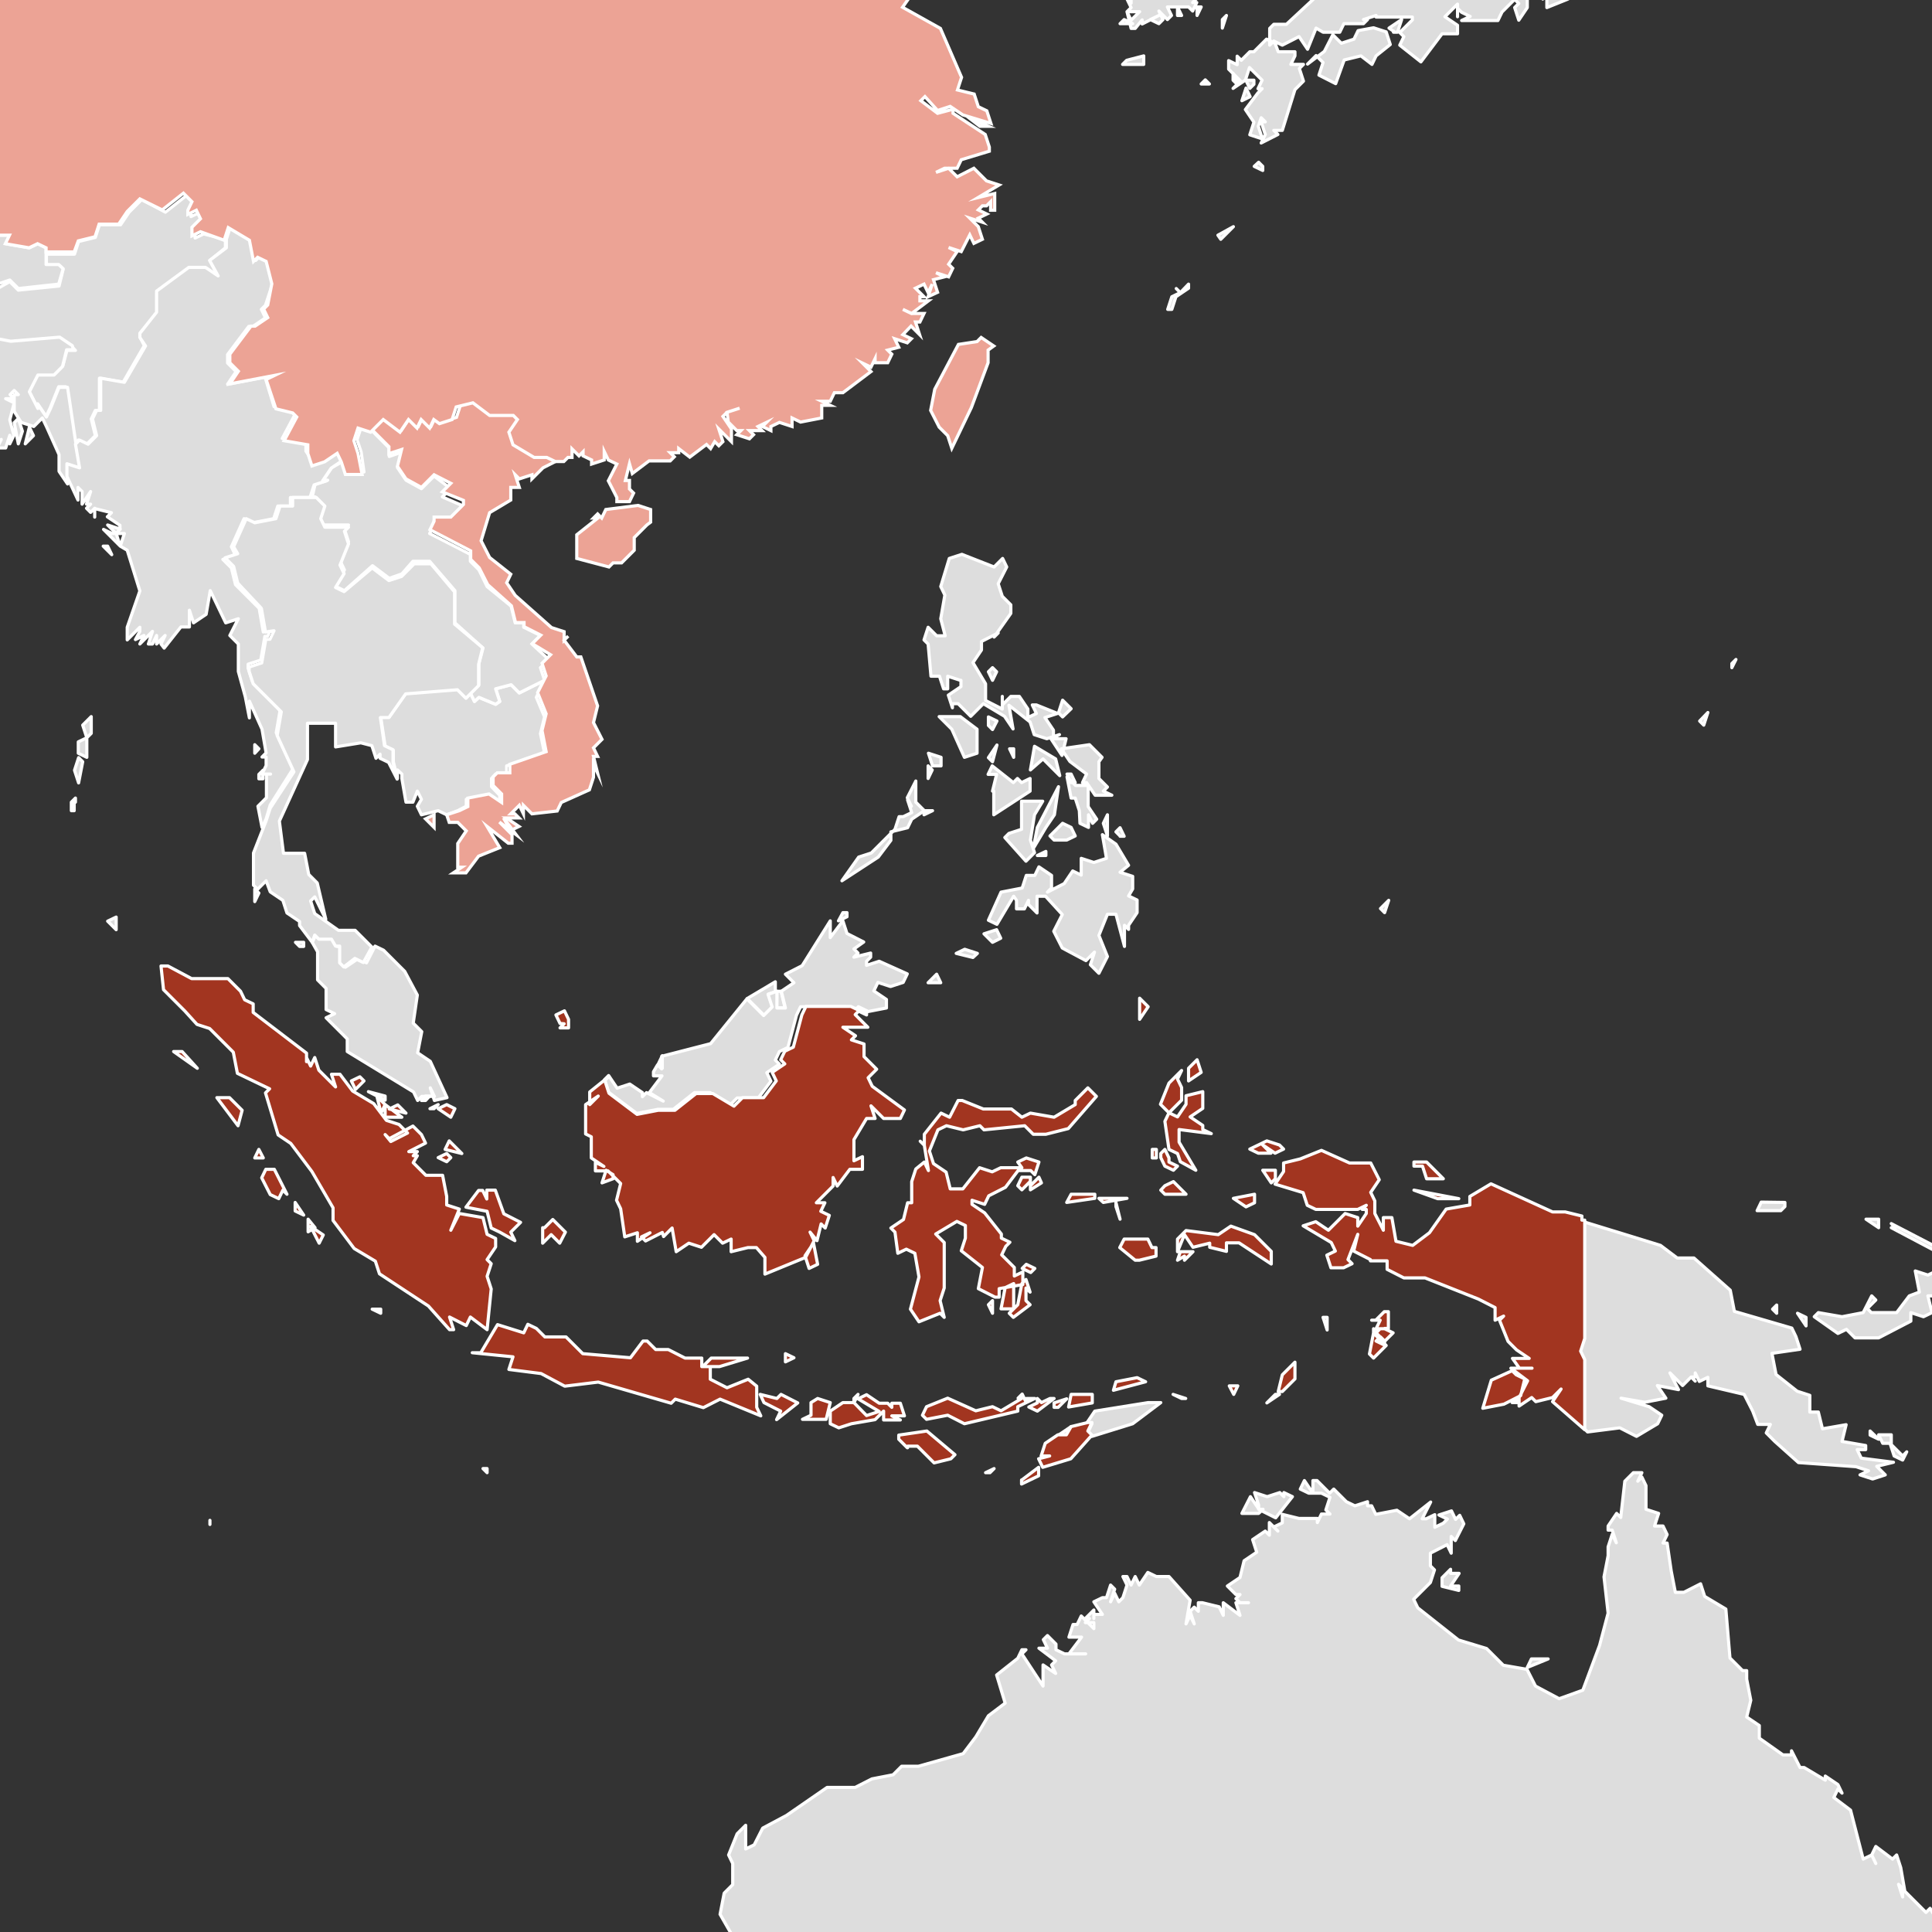 <?xml version="1.0" encoding="utf-8"?>
<!-- Generator: Adobe Illustrator 18.0.0, SVG Export Plug-In . SVG Version: 6.00 Build 0)  -->
<!DOCTYPE svg PUBLIC "-//W3C//DTD SVG 1.1//EN" "http://www.w3.org/Graphics/SVG/1.1/DTD/svg11.dtd">
<svg version="1.1" id="Layer_1" xmlns="http://www.w3.org/2000/svg" xmlns:xlink="http://www.w3.org/1999/xlink" x="0px" y="0px"
	 viewBox="0 90 612 612" enable-background="new 0 90 612 612" xml:space="preserve">
<rect x="0" y="90" width="612" height="612" fill="#333333" stroke="none"/>
<g id="graphic_copy">
	<g>
		<g>
			<g>
				<defs>
					<rect id="SVGID_1_" y="90" width="612" height="612"/>
				</defs>
				<clipPath id="SVGID_2_">
					<use xlink:href="#SVGID_1_"  overflow="visible"/>
				</clipPath>
				<g clip-path="url(#SVGID_2_)">
					<g>
						
							<path fill="#DDDDDD" stroke="#FFFFFF" stroke-width="1" stroke-linecap="round" stroke-linejoin="round" stroke-miterlimit="10" d="
							M71.4,165.8v2.7l-4.9,4l2.7,5.3l-4-2.7h-5.3l-10.2,7.5v6.7l-5.3,6.2v1.3l1.3,2.7L39,211.1l-7.5-1.3v7.5v2.7h-1.3l-1.3,2.7
							l1.3,5.3l-2.7,2.7l-2.7-1.3l-1.3,1.3l-2.7-18.2h-2.2l-2.7,6.7l-1.3,2.7l-2.7-4v1.3l-2.7-5.3l2.7-5.3h5.3l2.7-2.7l1.3-4.9h2.7
							l-1.3-1.3l-4-2.7l-15.5,1.3l-6.7-1.3v-9l-1.3-1.3l-1.3,2.7h-2.7l-2.7-4V184v2.7h-1.3l-4.9-4v1.3l1.3,1.3l-2.7,2.7l-1.3,2.7
							l8.9,6.7l-1.3,1.3l-4-1.3l-0.9,2.2l-2.7,1.3v2.7v1.3l6.7,2.7l-1.3,6.7l1.3,1.3v2.7l2.7,1.3l-1.3,1.3l1.3,8.9l1.3,5.3l-4,1.3
							l-1.3-6.7v6.7l-1.3-4.4v2.7h-1.3l-1.3-1.3v2.7v-6.7l-2.7-2.7l2.7,2.7l-4,5.3l-8.9,2.7l-1.3,2.7l2.7,5.3l-6.7,6.7h-1.3v1.3
							l-7.5,2.7l1.3-2.7H-46l-4,4l2.7-1.3l-6.7,5.3l-5.3,8.9l-18.2,11.5v5.3l-6.7,2.7h-4l-2.7,5.3l-1.3-1.3l-1.3,2.7l-1.3-1.3
							l-4,1.3l-1.3,6.7l2.7,16.9l-2.7-2.7l2.7,2.7l-2.7,8.9l-4,8.9l1.3,12.9h-5.3l-2.7,5.8l1.3,4l4,1.3l-5.3-1.3l-5.3,1.3l-4,7.5
							l-5.3,2.7h-1.3l-7.5-7.5l1.3-1.3h-1.3l-1.3-1.3l-1.3-7.5v4h1.3l-7.5-18.2l-5.3-6.7l-2.2-8l-5.3-16.9l-2.7-4l-2.7-6.7h1.3
							l-5.3-6.7l-5.3-25.7l1.3-4l-2.7,1.3v-4h2.7l-2.7-1.3l-1.3-5.3l2.7-8.9l-4-6.7l6.7-4l-6.7,1.3l2.7-4h-2.7l1.3-1.3l2.7-1.3h-7.5
							l2.7,1.3l-4,2.7l1.3,1.3l-1.3-1.3l2.7,2.7l-1.3,5.3l-12.9,5.3l-7.5-5.3l-10.2-11.5l1.3-2.7l1.3,2.7l8.9-2.7l4-6.7l-7.5,4
							l-5.3-1.3l-7.5-5.3v-2.7l2.7-2.7l-4,2.7h-1.3v-1.3l1.3-1.3l4-1.3l1.3-4l11.5,2.7l5.3-2.7l2.7,1.3l2.7-1.3l-4-14.2h-4l-2.7-2.7
							l1.3-6.7l-6.7-1.3l1.3-5.3l7.5-8.9h1.3l2.7,4l10.2-2.7l5.3-8.9l5.3-2.7l5.3-10.2l5.3-1.3l-1.3-2.7l8.9-7.5l-2.7-1.3l1.3-7.5
							l7.5-4l-4-2.7h-2.7l-1.3-4h-2.7v-1.3l-2.7-1.3l1.3-4l-2.7-2.7l4-2.7l-4-1.3l1.3-1.3l-2.7-2.7l1.3-2.7l4-1.3l12.9,4l7.5-4
							l4,1.3l2.7-5.3l7.5-4h1.3v2.7l2.7,7.5l6.7,3.5l-1.3,2.7v6.2l1.3,1.3l4,4l2.7,4l-6.7,3.5l-1.3-2.7h-4l1.3,4l2.7,2.7v7.5
							l2.7-1.3l5.3,5.3h2.7l4,2.7v1.3l7.5,4l-6.7,5.3l-2.7,10.2l10.2,4l1.3,2.7l6.7,4l7.5,1.3v2.7l5.3,1.3l1.3-1.3l5.3,1.3l2.7-2.7
							l5.3,2.7v2.7l6.7,4l2.7-1.3l2.7,2.7l1.3-1.3l7.5,2.7l2.7-1.3l2.7,2.7h6.7l2.7-4l-2.7-4l1.3-7.5l5.3-4l2.7,1.3l-1.3,5.3
							l1.3,2.7l-1.3,1.3l1.3,2.7l7.5,2.7l7.1-4l2.7,2.7l12.9-1.3l1.3-5.3l-1.3-1.3h-4v-3.5h8.9l1.3-4l5.3-1.3l1.3-4h6.7l2.7-4l4-4
							l7.5,4l6.7-5.3l2.7,2.7l-1.3,2.7v1.3l2.7-1.3l1.3,2.7l-2.7,2.7v2.7l2.7-1.3L71.4,165.8z M27.5,329.9l-2.7-1.3V325l2.7-1.3v4
							V329.9z M27.5,323.7l-1.3-4l2.7-2.7v5.3L27.5,323.7z M26.2,331.3l-1.3,6.7l-1.3-4l1.3-4L26.2,331.3z M23.5,344.1v2.7h-0.9
							v-2.7l1.3-1.3v1.3H23.5z M36.8,380.5v4l-2.7-2.7L36.8,380.5z"/>
						
							<path fill="#DDDDDD" stroke="#FFFFFF" stroke-width="1" stroke-linecap="round" stroke-linejoin="round" stroke-miterlimit="10" d="
							M-11.1,229.3l-1.3-8.9l1.3-1.3l-2.7-1.3v-2.7l-1.3-1.3l1.3-6.7l-6.7-2.7v-1.3v-2.2l2.7-1.3l1.3-2.7l4,1.3l1.3-1.3l-8.9-6.7
							l1.3-2.7l2.7-2.7l-1.8-0.9v-1.3l5.3,4h1.3V184v1.3l2.7,4h2.7l1.3-2.7l1.3,1.3v8.9l6.7,1.3l15.5-1.3l4,2.7l0.4,1.3h-2.2
							l-1.3,5.3l-2.7,2.7H12l-2.7,5.3l2.7,5.3v-1.3l2.7,4l1.3-2.7l2.7-6.7h2.7l2.7,18.2l1.3,7.5l-4-1.3v3.5v2.7l-2.7-4V234l-4-8.9
							l-1.3-2.7l-2.7,2.7l-4-1.3l-2.2-3.5V215h1.3l-1.3-1.3L3.2,215l1.3,1.3H1.8l2.7,1.3L3.1,223l1.3,4.9l-1.3,2.7v-2.7l-1.3,4h-2.7
							l1.3-2.7l-1.3,1.3v-1.3l-1.3,1.3l1.3-5.3l-2.7,2.7l1.3,4l-4,2.7l1.3-6.7l-1.3,2.7v-2.7l-1.3,5.3v-2.7l-1.3,4L-11.1,229.3z
							 M5.8,230.6l-1.3-6.7l1.3-1.3l1.3,4L5.8,230.6z M8,230.6l1.3-5.3l1.3,2.7L8,230.6z"/>
						
							<polygon fill="#DDDDDD" stroke="#FFFFFF" stroke-width="1" stroke-linecap="round" stroke-linejoin="round" stroke-miterlimit="10" points="
							-12.4,175.1 -6.2,167.2 -0.9,164.5 3.1,164.5 1.8,167.2 9.3,168.5 12,167.2 14.6,168.5 14.6,169.8 14.6,173.8 18.6,173.8 
							20,175.1 18.6,180 5.8,181.4 3.1,178.7 -4.9,181.4 -12.4,178.7 -13.7,176 						"/>
						
							<path fill="#DDDDDD" stroke="#FFFFFF" stroke-width="1" stroke-linecap="round" stroke-linejoin="round" stroke-miterlimit="10" d="
							M246.1,404l-2.7,0.9l1.3,4l-2.7,2.7l-5.3-5.3l8.9-5.3v3.1h0.5V404z M246.1,404h1.3l1.3,5.3H246L246.1,404L246.1,404z"/>
						
							<polygon fill="#DDDDDD" stroke="#FFFFFF" stroke-width="1" stroke-linecap="round" stroke-linejoin="round" stroke-miterlimit="10" points="
							439.9,375.2 438.6,379.1 437.3,377.8 438.6,376.5 						"/>
						
							<path fill="#DDDDDD" stroke="#FFFFFF" stroke-width="1" stroke-linecap="round" stroke-linejoin="round" stroke-miterlimit="10" d="
							M304.2,305.5l-4-1.3v4h-1.3l-1.3-4h-2.7L294,294l-1.3-1.3l1.3-4l2.7,2.7h2.7L298,286l1.3-7.5l-1.3-2.7l2.7-8.9l4-1.3l10.2,4
							l2.7-2.7l1.3,2.7l-2.7,5.3l1.3,4l2.7,2.7v2.7l-5.3,7.5l1.3-1.3l-5.3,2.7v2.7l-2.7,4l4,6.7v5.3l5.3,2.7v-4v2.7l2.7-2.7h2.7
							l2.7,4v2.7l2.7-1.3l-1.3-2.7h1.3l6.7,2.7l-4,1.3l2.7,4v2.7h4l-1.3,5.3l-3.5-5.3l2.7-1.3l-4,1.3l-4-1.3l-1.3-4l-6.7-5.3
							l1.3,7.5l-2.7-4l-6.7-4l-4,4l-4-4h-1.8v1.3l-1.3-4l4-2.7v-2H304.2z M353.5,357.4l4,6.7l-2.7,2.2l4,1.3v4l-1.3,2.2l2.7,1.3v4
							l-2.7,4v1.3l-1.3-1.3v6.7l-2.7-10.2h-2.7l-2.7,6.7l2.7,6.7l-2.7,5.3l-2.7-2.7l1.3-4l-2.7,2.7l-7.5-4l-2.7-5.3l2.7-5.3
							l-5.3-5.8h-2.7v5.3l-2.7-2.7v-1.3l-1.3,2.7H322v-2.7l-0.9-1.3l-5.3,8.9l-2.7-1.3l4-8.9l6.7-1.3l1.3-4h2.7l1.3-2.7l4,2.7v4
							l-1.3,1.3l5.3-2.7l2.7-4l2.7,1.3v-5.3l4,1.3l4-1.3l-1.3-7.5L353.5,357.4z M348.1,331.3v5.3l2.7,2.7l-1.3,1.3l2.7,1.3h-5.3
							l-2.7-4h-1.3l1.3-2.7l-5.3-4l-2.7-4l8.9-1.3l4,4L348.1,331.3z M327.7,348.1l-1.3,8l1.3,4l-2.7,2.7l-6.7-7.5l1.3-1.3l4-1.3
							v-8.9h6.7L327.7,348.1z M314.4,340.6l1.3-5.3H313l1.3-2.7l6.7,5.3l1.3-1.3l1.3,1.3l2.7-1.3v4l-11.5,7.5v-7.5H314.4z
							 M288.7,345.4l-1.3-2.7l2.7-5.3v6.7l2.7,2.7l-4,2.7l-1.3,2.7l-5.3,1.3v2.7l-4,5.3l-11.5,7.5l5.3-7.5l4-1.3l7.5-7.5l1.3-4h1.3
							l2.7-1.3l-1.3-4L288.7,345.4z M309.5,328.6l-4,1.3l-4-8.9l-4-4h6.7l5.3,4V328.6L309.5,328.6z M341.9,346.8l-1.3-4h-1.3
							l-1.3-6.7l2.7,2.7h4v6.7l2.7,4l-1.3,1.3l-1.3-2.7v4l-2.7-1.3L341.9,346.8L341.9,346.8z M328.6,352.1l6.7-12.9l-1.3,8.9l-2.7,4
							l-4,6.7L328.6,352.1z M339.3,352.1l1.3,2.7l-2.7,1.3h-4l-1.3-1.3l4-4L339.3,352.1z M326.4,333.9l1.3-7.5l6.7,4l1.3,5.3
							l-5.3-5.3L326.4,333.9z M336.6,317.1l-1.3-1.3l1.3-4l2.7,2.7L336.6,317.1z M296.7,332.6h-1.3l-1.3-4l4,1.3v2.7H296.7
							L296.7,332.6z M314.4,388.5l-2.7-2.7l4-1.3l1.3,2.7L314.4,388.5z M308.2,393.3l-5.3-1.3l2.7-1.3l4,1.3L308.2,393.3z
							 M314.4,321.1l-1.3-1.3v-2.7l2.7,1.3L314.4,321.1z M314.4,305.5l-1.3-2.7l1.3-1.3l1.3,1.3L314.4,305.5z M350.8,354.8l-1.3-4
							l1.3-2.7V354.8z M294,401.3l2.7-2.7l1.3,2.7H294z M314.4,331.3l-1.3-1.3l2.7-4L314.4,331.3z M339.3,337.9l-1.3-2.7h1.3
							l1.3,2.7H339.3z M354.8,354.8l-1.3-1.3l1.3-1.3l1.3,2.7h-1.3V354.8z M329.9,361h-1.3l2.7-1.3v1.3H329.9z M294,336.6v-4
							l1.3,1.3L294,336.6z M321.1,329.9l-1.3-2.7h1.3V329.9z M292.7,348.1v-1.3h2.7L292.7,348.1z"/>
						
							<polygon fill="#DDDDDD" stroke="#FFFFFF" stroke-width="1" stroke-linecap="round" stroke-linejoin="round" stroke-miterlimit="10" points="
							172.5,305.5 169.9,310.9 172.5,317.1 171.2,322.4 172.5,328.6 160.5,332.6 160.5,335.2 157,335.2 155.7,336.6 155.7,339.2 
							158.3,341.9 158.3,344.1 154.3,341.9 147.7,343.2 147.7,345.4 145,346.8 141.5,348.1 138.8,346.8 133.5,348.1 132.2,345.4 
							133.5,343.2 132.2,340.6 130.8,344.1 128.6,344.1 127.3,336.6 127.3,335.2 125.9,333.9 125.9,336.6 124.6,331.3 124.6,327.7 
							122,326.4 120.6,317.1 123.3,317.1 128.6,309.5 145,308.2 147.7,310.9 149,309.5 150.3,312.2 151.7,310.9 157,313.1 
							158.3,312.2 157,308.2 161.9,306.9 164.5,309.5 						"/>
						
							<polygon fill="#DDDDDD" stroke="#FFFFFF" stroke-width="1" stroke-linecap="round" stroke-linejoin="round" stroke-miterlimit="10" points="
							98.9,247.4 99.8,243.4 103.8,242.1 102.4,242.1 105.1,238.1 109.1,235.9 110.4,239.5 115.3,239.5 114.4,233.2 113.1,229.3 
							114.4,225.3 118,226.6 123.3,231.9 123.3,234.6 127.3,233.2 125.9,238.1 128.6,242.1 133.5,244.8 137.5,240.8 142.8,244.8 
							140.1,247.4 146.3,250.1 146.3,251.4 142.8,255 137.5,255 137.5,256.3 136.1,259 149,265.6 149,267.8 151.7,270.5 
							154.3,275.8 161.9,282 163.2,287.3 165.9,287.3 165.9,288.7 171.2,291.3 168.5,294 173.8,298.9 171.2,301.5 172.5,305.5 
							164.5,309.5 161.9,306.9 157,308.2 158.3,312.2 157,313.1 151.7,310.9 150.3,312.2 149,309.5 151.7,306.9 151.7,300.2 
							153,295.3 144.1,287.3 144.1,277.1 136.1,267.8 130.8,267.8 127.3,271.8 123.3,273.2 118,269.2 109.1,277.1 106.4,275.8 
							109.1,270.5 107.8,267.8 110.4,261.6 109.1,257.6 110.4,256.3 102.4,256.3 101.1,253.6 102.4,250.1 99.8,247.4 						"/>
						
							<path fill="#DDDDDD" stroke="#FFFFFF" stroke-width="1" stroke-linecap="round" stroke-linejoin="round" stroke-miterlimit="10" d="
							M246.1,404v5.3h2.7l-1.3-5.3l4-2.7l-2.7-2.7l5.3-2.7l8.9-14.2v5.3l4-5.3l1.3,4l5.3,2.7l-3.1,2.2l1.3,1.3l-1.3,1.3l5.3-1.3v1.3
							l-1.3,1.3v1.3l4-1.3l8.9,4l-1.3,2.7l-4,1.3l-4-1.3l-1.3,2.7l4,2.7v2.7l-6.7,1.3l-2.7-1.3l-0.9,0.9l-2.7-1.3h-14.2l-1.3,2.7
							l-2.7,10.2l-2.7,1.3l-1.3,2.7l1.3,1.3l-4,2.7l1.3,2.7l-4,5.3h-6.7l-2.7,2.7l-5.8-4.4h-5l-6.7,5.3h-4.9l-6.7,1.3l-8.9-6.7
							l-1.3-4l1.3-1.3l2.7,4l4-1.3l4,2.7v1.3l1.3-1.3l5.3,2.7l-4.4-2.7l4-5.3H207v-1.3l1.3-2.2l1.3,1.3v-4l15.5-4l11.5-14.2l5.3,5.3
							l2.7-2.7l-1.3-4L246.1,404L246.1,404z M98.9,388.5l1.3-2.7l1.3,1.3h4l1.3,2.7h1.3v5.3l1.3,1.3l4-2.7l2.7,1.3l2.7-5.3l2.7,1.3
							l6.7,6.7l4,7.5l-1.3,8.9l2.7,2.7l-1.3,6.7l4,2.7l5.3,11.5l-4,0.9l-1.3-4l1.3,2.7h-4l-1.3,1.3l-1.3-2.7l-21-12.8v-4l-6.7-6.7
							l2.7-1.3l-2.7-1.3v-6.7l-2.7-2.7v-8.9L98.9,388.5z M96.2,388.5v1.3h-1.3l-1.3-1.3H96.2z M267,379.1h1.3v1.3l-2.7,1.3
							L267,379.1z M209.8,428.4l-1.3-1.3l1.3-2.7V428.4L209.8,428.4z M271.9,410.2v-1.3l2.7,1.3H271.9z"/>
						
							<path fill="#DDDDDD" stroke="#FFFFFF" stroke-width="1" stroke-linecap="round" stroke-linejoin="round" stroke-miterlimit="10" d="
							M44.3,290v-1.3l-4,4v-4l4-11.5l-4-12.9l-2.2-1.3l1.3-4h-2.7l1.3-1.3v-1.3l-4-2.7l1.3-1.3l-5.3-1.3v2.7V251l-1.3,1.3l-1.3-1.3
							l1.3-1.3h-1.3l1.3-4l-2.7,4v-4l-1.3-1.3v4l-3.5-7.5v-4l4,1.3l-1.3-7.5l1.3-1.3l2.7,1.3l2.7-2.7l-1.3-5.3l1.3-2.7h1.3v-2.7
							v-7.5l7.5,1.3l6.7-11.5l-1.8-2.7v-1.3l5.3-6.7v-6.7l10.2-7.5h5.3l4,2.7l-2.7-4.9l5.3-4v-2.7l1.3-4l6.7,4l1.3,6.7l1.3-1.3
							l2.7,1.3l1.3,7.5l-2.2,6.7l-1.3,1.3l1.3,2.7l-4,2.7h-1.3l-6.7,8.9v2.7l2.7,2.7l-2.7,4l14.2-2.7l-2.2,0.9l2.7,8.9l5.3,1.3
							l1.3,1.3l-4,7.5l7.5,1.3v2.7l2.7,4l4-1.3l4-2.7l1.3,2.7l-4,2.7l-2.7,4h1.3l-4,1.3l-1.3,4h-0.9H92v2.7h-4l-1.3,4l-6.7,1.3
							l-2.7-1.3l-4,8.9l1.3,2.7l-4,1.3l2.7,2.7l1.3,5.3l7.5,7.5l1.3,7.5l2.7-1.3l-1.3,2.7h-0.9l-1.3,7.5l-4,1.3v1.3l1.3,4l8.9,8.9
							l-1.3,7.5l5.3,11.5L85.6,345l-1.3,4.4l-1.3,2.7l-1.3-6.7l2.7-2.7v-7.5h1.3H83l1.3-2.7v-2.7H83l1.3-1.3L83,321l-4-8.9v5.3
							l-1.3-6.7l-2.2-8V294l-2.7-2.7l2.7-5.3l-4,1.3l-4.9-10.2l-1.3,7.5l-4,2.7l-1.3-4v5.3h-2.7l-5.3,6.7l-1-1.3l1.3-2.7l-2.7,2.7
							v-2.7l-1.3,2.7H47l1.3-4l-4,4l1.3-2.7l-2.7,1.3L44.3,290z M35.5,259h1.3l1.3,4l-5.3-5.3L35.5,259z M36.8,259l-2.7-2.7l4,1.3
							L36.8,259L36.8,259z M82,336.6v-1.3l1.3-1.3v2.7H82V336.6z M80.7,328.6v-2.7l1.3,1.3L80.7,328.6z M34.1,263l1.3,2.7l-2.7-2.7
							H34.1z"/>
						
							<polygon fill="#DDDDDD" stroke="#FFFFFF" stroke-width="1" stroke-linecap="round" stroke-linejoin="round" stroke-miterlimit="10" points="
							134.8,437.2 136.1,437.2 134.8,438.6 133.5,438.6 						"/>
						
							<path fill="#DDDDDD" stroke="#FFFFFF" stroke-width="1" stroke-linecap="round" stroke-linejoin="round" stroke-miterlimit="10" d="
							M361,58.5l4-5.3h10.2l2.7-4l10.6,18.6v11.5l1.3,1.3l-1.3,4.9l-2.7,4h-6.7l-1.3,1.3h1.3l-1.3,2.7l-1.3-1.3h-6.7l1.3,2.7
							l-1.3,1.3l-2.7-2.7l1.3,2.7l-1.3,1.3l-2.7-1.3l2.7-1.3l-5.3,2.7v-1.3l-2.2,2.7h-1.3l-1.3-5.3l1.3,2.7l2.7-2.7h-4l1.3-1.3
							l-1.3-2.7l1.3,1.3v-4l2.7-1.3l-2.7-1.3l4-2.7l-2.7-1.3l2.7-1.3l-2.7-1.3l-1.3-6.7l-1.3,2.7l-1.3-2.7l1.3-2.7v2.7l1.3-1.3
							l-1.3-1.3l1.3,1.3V68l4,1.3V72l1.3-1.8l-2.7-2.2l1.3-1.3H361h1.3l-2.7-5.3L361,58.5z M362.3,107.7v2.7h-6.7l1.3-1.3
							L362.3,107.7z M373,92.2l1.3,2.7H373v-1.3V92.2z M380.5,92.2l-1.3,2.7v-2.7H380.5z M358.8,97.5h-4l1.3-1.3L358.8,97.5z
							 M358.8,59.8l1.3,2.7l-2.7-1.3L358.8,59.8L358.8,59.8z"/>
						
							<path fill="#DDDDDD" stroke="#FFFFFF" stroke-width="1" stroke-linecap="round" stroke-linejoin="round" stroke-miterlimit="10" d="
							M98.9,388.5l-4-5.3v-1.3l-4-2.7l-1.3-4l-4-2.7l-1.3-3.5l-2.7,2.7l-1.3-1.3v-10.2l4-10.2l1.3-4l7.5-11.5L87.8,323l1.3-7.5
							l-8.9-8.9l-1.3-4v-1.3l4-1.3l1.3-7.5h1.3l1.3-2.7l-2.7,0.4l-1.3-7.5l-7.5-8l-1.3-5.3l-2.7-2.7l4-1.3l-1.3-2.2l4-8.9l2.7,1.3
							l6.7-1.3l1.3-4h4v-2.7h4.9h1.3h1.3l2.7,2.7l-1.3,4l1.3,2.7h7.5l-1.3,1.3l1.3,4l-2.7,6.7l1.3,2.7l-2.7,4.4l2.7,1.3l8.9-7.5
							l5.3,4l4-1.3l4-4h5.3l7.5,8.9v10.2l8.9,7.5l-1.3,5.3v6.7l-2.7,2.7l-1.3,1.3l-2.7-2.7l-16.4,1.3l-5.3,7.5h-2.7l1.3,8.9l2.7,1.3
							v4l1.3,5.3l-2.7-5.3l-2.7-1.3v-1.3l-1.3,1.3l-1.3-4l-3.5-0.9l-8,1.3v-7.5h-8.9v11.5l-8.9,19.5l1.3,10.2h6.7l1.3,6.7l2.7,2.7
							l2.7,11.5l-3.5-7.1l-1.3,1.3l1.3,4l7.5,5.3h5.3l5.3,5.3l-2.7,4.9l-2.7-1.3l-3.5,2.7l-1.3-1.3v-5.3h-1.3l-1.3-2.2h-4l-1.3-1.3
							L98.9,388.5z M80.7,371.6l1.3,1.3l-1.3,2.7V371.6z"/>
						
							<polygon fill="#DDDDDD" stroke="#FFFFFF" stroke-width="1" stroke-linecap="round" stroke-linejoin="round" stroke-miterlimit="10" points="
							539.7,319.7 538.4,318.4 541,315.7 						"/>
						
							<path fill="#DDDDDD" stroke="#FFFFFF" stroke-width="1" stroke-linecap="round" stroke-linejoin="round" stroke-miterlimit="10" d="
							M435.9,94.9l-4,1.3h1.3l-1.3,1.3h-6.2l-1.3,2.7h-5.3l-2.2-1.3l-2.7,6.7l-2.7-4l-5.3,2.7l-2.7-1.3l-1.3,1.3V99l1.3-1.3h4
							l12.9-12l4-1.3l2.7,1.3l10.2-1.3l7.5-1.3v2.7h6.7l1.3-2.7l1.3,1.3l-1.3-4l6.7-8.9l1.3-6.7l5.3-2.7l-4,5.8h1.3v2.7l2.7,1.3
							l1.3-2.7l8.9-2.7l5.3-6.7l5.3-4l6.7-15.5v-3.5l-4-1.3l4-4l-2.7-4l5.3-2.7v-5.3h2.7l1.3,5.3l1.3-2.7l2.7,1.3l1.3-4l-4,1.3v-4
							l1.3-1.3l4,2.7v7.5l2.7,2.7l4,11.5l-1.3,5.3h-2.7l-1.3,2.7v6.7l-4-1.3l-1.3,2.7v12.9l-2.7,2.7l-2.2,5.3l2.7,6.7l-4,2.2v4
							l-6.7,2.7v-4l2.7-4H490l-1.3,5.3l-0.9-1.3h-4v4l-2.7,4l-1.3-4l1.3-1.3l-1.3-1.3l-4,4l-1.3,2.7H463l2.7-1.3l-2.7-1.3l-1.3-1.3
							v2.7v-4l-4,4l4,2.7v2.7h-4.9l-6.7,8.9l-6.7-5.3l1.3-2.7l-1.3-1.3l4-4v-0.9h-11.5V94.9z M535.7-12.4h4l5.3-5.3l-2.7,7.5l4,2.7
							l-2.7-1.3l1.3,4l5.3-1.3l-2.7,2.7l-15.5,4l-6.7,5.3l-1.3,6.7l-14-9.1l-7.5,4l-2.7-2.7h-3.1l-1.3,4l8.9,5.3l-2.7,1.3l-2.7-1.3
							l-2.7,2.7l-4,1.3l1.3-6.7l-4-2.7V3.5l7.5-4l-2.7-4l7.5,1.3l2.7-1.3v-5.3l2.7-2.7l1.3-7.5l-1.3-7.5l1.3-2.7l2.7-1.3l10.2,12.9
							l6.7,5.3l4-1.3L535.7-12.4z M404.9,106.4h5.3v1.3l-1.3,2.7h4l-1.3,1.3l1.3,4l-2.7,2.7l-4,12.9h-2.7l1.3,1.3l-5.3,2.7l1.3-2.7
							l-1.3-4h1.3l-1.3-1.3l-0.9,2.7l1.3,4l-4-1.3l1.3-4l-2.7-4l4-5.3l1.3-1.3h-1.3l1.3-2.7l-4-4l-1.3,4h2.7v1.3l-1.3,1.3l-1.3-2.7
							l-4,2.7l1.3-1.3l-1.3-1.3v-2.2l1.3,2.7h1.3l-4-4v-2.7l2.7,1.3v-2.7l1.3,1.3l2.7-2.7h1.3l4-4l2.7,1.3L404.9,106.4z
							 M435.9,107.7l-1.3,2.7l-3.5-2.7l-5.3,1.3l-2.7,7.5l-5.3-2.7l1.3-4l-2.2-2.2l-2.7,2.7l5.3-4l2.7-5.3l2.7,2.7l4-1.3l1.3-2.7
							l4.9-0.9l4,1.3l1.3,4L435.9,107.7z M376.5,180v1.3l-4,2.7l-1.3,4h-1.3l1.3-4l2.7-1.3l-1.3-1.3l1.3,1.3L376.5,180z M477.6,54.5
							v4l-2.7,1.3l1.3-2.7l-1.3-1.3L477.6,54.5z M390.7,161.8l-4,4l-0.9-1.3L390.7,161.8z M441.3,99.8l-1.3-0.9l4-2.7l-1.3,4h-1.3
							v-0.4H441.3z M398.7,141.4l1.3,1.3v1.3l-2.7-1.3L398.7,141.4z M393.4,121.9l1.3-4l1.3,2.7L393.4,121.9z M388.5,94.9l-1.3,4
							v-2.7L388.5,94.9z M380.5,116.6l1.3-1.3l1.3,1.3H380.5z"/>
						
							<polygon fill="#DDDDDD" stroke="#FFFFFF" stroke-width="1" stroke-linecap="round" stroke-linejoin="round" stroke-miterlimit="10" points="
							549.9,298.9 548.6,301.5 548.6,300.2 						"/>
						
							<path fill="#DDDDDD" stroke="#FFFFFF" stroke-width="1" stroke-linecap="round" stroke-linejoin="round" stroke-miterlimit="10" d="
							M626.2,737.5l1.3,7.5l-4,5.3l-4,24.4l-4,5.3v2.7l-10.2,10.2l-1.3,7.5h-2.7l1.3,1.3l-4,5.3v5.3h-1.3l-5.3,10.2l-2.7,10.2
							l1.3,7.5l-4,1.3l-18.2,4l-8.9,7.5H553l1.3,2.7l1.3-1.3l-1.3,4l-1.3-2.7h-2.7L549,853l-4-1.3l1.3-2.7l-1.3-1.3l-5.3,2.7
							l-1.3-1.3l4-2.7l-2.7-2.7l-5.3,2.7h4l-1.3,2.7h-2.7l-7.5,6.7l-11.5-6.7l-5.3-0.9l-1.3,2.7l-12.9-6.7l-5.3-7.5l1.3-6.7
							l-2.7-5.3l-5.3-5.3l5.3,5.3l-5.3-6.7v-0.9l2.7,2.7v-4l-12.9,2.7l4-6.7v-3.5l-4-6.7l-4,11.5l-8.9,1.3l2.7-4h4v-8.9l5.3-6.7
							l-1.3-2.7l2.7-2.7l-4-5.3l1.3,4l-4,2.7l-2.7,5.3l-7.5,4l-4,6.7l-1.3,2.7l1.3-1.3v4l-8.9-5.3l1.3-1.3l2.7,1.3l-2.7-6.7l-4-4
							l-1.3-5.3h-4l-2.7-5.3h2.7l-1.3-2.7l-2.7,1.3v-2.7l-2.7-2.7l-2.7,1.3l-6.7-2.7H415l-10.2-5.3l-22.2,1.3l-16.9,6.7H353
							l-11.5,7.5h-5.3l-5.3,8.9l-5.3,2.7l-1.3-1.3l-8.9,1.3l-1.3-1.3h-19.5l-6.7,6.7h-5.3l-5.3,5.3l-5.3,1.3l1.3,1.3h-2.7l-11.5-1.3
							l-5.3-2.7l-5.3-5.3h-2.7l-1.3-8.9l2.7,1.3l4-4l-1.3-6.7l1.3-2.7v4V784v-8.9l-6.7-14.2l-1.3-12.9l-7.5-12.9l-2.7-8.9l-6.7-10.2
							l1.3-2.7l2.7,7.5l2.7-2.7l-5.3-7.5l1.3-2.7l2.7,4v4l1.3-2.7l1.3,5.3l2.7-1.3v-5.3l-8.9-15.5l1.3-6.7l2.7-2.7v-6.7l-1.3-2.7
							l2.7-6.7l2.7-2.7v7.5l2.7-1.3l2.7-5.3l7.5-4l12.9-8.9h8.9l5.3-2.7l6.7-1.3l2.7-2.7h5.3l14.2-4l4-5.3l4-6.7l5.3-4l-2.7-8.9
							l6.7-5.3l1.3-2.7h1.3l-1.3,1.3l6.7,10.2v-6.7l4,2.7l-1.3-2.7l1.3-1.3l-5.3-4h2.7l-1.3-2.7l1.3-1.3l2.7,2.7v1.8l2.7,1.3h6.7
							h-5.3l4-5.3h-4l1.3-4h1.3l1.3-2.7l4,4V604h-2.7l1.3-1.3h-1.3l2.7-2.7v2.7v-1.3h2.7l-2.7-4l2.7-1.3h1.3l1.3-4l1.3,1.3l-1.3,4
							l1.3-2.7l1.3,2.7l1.3-1.3l1.3-4l-1.3-2.7h1.3l1.3,2.7l1.3-2.7l1.3,2.7l2.7-4l2.7,1.3h4l6.7,7.5l-1.3,7.5l1.3-2.7l1.3,2.7
							l-1.3-4l1.3-1.3l1.3,1.3v-2.7h1.3l5.3,1.3l1.3,2.7v-4l5.3,4l-1.3-4h4h-2.7l-1.3-1.3l1.3-1.3h-1.3l-2.7-2.7l4-2.7l1.3-5.3
							l4-2.7l-1.3-4l4-2.7l1.3,1.3v-4l2.7,2.7l-1.3-1.3l2.7-1.3v-2.7l5.3,1.3h5.8v1.3l1.3-2.7h2.7l-1.3-1.3l1.3-4l-2.7-1.3h-4
							l-2.7-1.3l1.3-2.7l2.7,4v-4h1.3l4,4l1.3-1.3l4,4l2.7,1.3l4-1.3v1.3h1.3l1.3,2.7l6.7-1.3l4,2.7l6.7-5.3l-2.7,5.3h1.3l2.7-1.3v4
							l2.7-1.3l1.3-1.3l-2.7-1.3l4-1.3l1.3,2.7l1.3-1.3l1.3,2.7L461,578l-1.3-1.3v5.3l-1.3-2.7l-5.3,2.7v4l1.3,1.3l-1.3,4l-5.3,5.3
							l1.3,2.7l12.9,10.2l8.9,2.7l5.3,5.3l7.5,1.3l2.7,5.3l7.5,4l7.5-2.7l5.3-14.2l2.7-10.2l-1.3-11.5l1.3-6.7V580l1.3-4l1.3,2.7
							l-1.3-4h-1.3v-1.3l2.7-4l1.3,1.3l1.3-11.5l2.7-2.7h2.7l-1.3,2.7l1.3-1.3l1.3,2.7v7.5l4,1.3l-1.3,4h2.7l1.3,2.7l-1.3,2.7h1.3
							l1.3,8.9l1.3,6.7h2.7l5.3-2.7l1.3,4l6.7,4l1.3,15.5l4,4h1.3v2.7l1.3,6.7l-1.3,5.3l4,2.7v4l7.5,5.3h2.7v-1.3l2.7,5.3h1.3l6.7,4
							v-1.3l4,2.7l1.3,2.7l-1.3-1.3l-1.3,2.7l5.3,4l4,15.5l2.7-1.3l1.3,2.7l-1.3-2.7l1.3-2.7l5.3,4l1.3-1.3l1.3,4l1.3,7.5l6.7,6.7
							l1.3-1.3l4,6.7l4,1.3l1.3,5.3h2.7v5.3l2.7,2.7l-1.3,4l1.3,7.5l-1.3,1.3L626.2,737.5z M557.5,883.4l12.9-5.3l4,1.3v15.5
							l-1.3-2.7l-1.3,1.3l-2.7,8.9h2.7v4l-2.7,1.3l-1.3-2.7v-1.3h2.7H569l-2.7-1.3l-1.3,2.7l-1.3-2.7v5.3L561,905l1.3,2.7l-2.7,4
							l-7.5-1.3l-1.3-1.3l2.7-1.3H550l-4-5.3l-2.7-7.5l2.7,4l1.3-2.7l-6.7-8.9l-2.7-6.7V878L557.5,883.4z M398.7,568.1v-1.3l-1.3-4
							l4,1.3l4-1.3l1.3,1.3v-1.3l2.7,1.3l-5.3,6.7L398.7,568.1z M472.3,820l1.3,1.3h-4L467,824h-7.5l-1.3-2.7l7.5-2.7L472.3,820z
							 M462.1,592.5v1.3l-5.3-1.3v-2.7l2.7-2.7v1.3h2.7l-2.7,4h2.6V592.5z M622.2,711.3l-2.7-1.3l4-8.9l1.3,2.7L622.2,711.3z
							 M573,871.9l-4-4l1.3-1.3l4,2.7v2.7L573,871.9L573,871.9z M398.7,569.4h-5.3l2.7-5.3l2.7,4h1.3L398.7,569.4z M531.7,870.5
							l-1.3-2.7l1.3-4l1.3,4L531.7,870.5z M483.8,618.2l1.3-2.7h5.3L483.8,618.2z M574.3,874.5l-2.7-1.3h2.7l1.3,1.3H574.3z
							 M227.9,715.3l-2.7-4v-2.7L227.9,715.3z M602.7,690.9l-1.3-4l1.3,1.3V690.9z M564.1,910.4l-1.3-1.3l1.3-1.3V910.4z"/>
						
							<polygon fill="#DDDDDD" stroke="#FFFFFF" stroke-width="1" stroke-linecap="round" stroke-linejoin="round" stroke-miterlimit="10" points="
							154.3,555.2 154.3,556.5 153,555.2 						"/>
						
							<path fill="#DDDDDD" stroke="#FFFFFF" stroke-width="1" stroke-linecap="round" stroke-linejoin="round" stroke-miterlimit="10" d="
							M66.5,571.6v1.3V571.6z"/>
						
							<path fill="#DDDDDD" stroke="#FFFFFF" stroke-width="1" stroke-linecap="round" stroke-linejoin="round" stroke-miterlimit="10" d="
							M344.1,541l2.7-4l16.9-2.7h4l-8.9,6.7l-12.9,4l-1.3-1.3l1.3-2.7H344.1z M335.3,544.6l4-2.7l-1.3,2.7H335.3z"/>
						
							<path fill="#DDDDDD" stroke="#FFFFFF" stroke-width="1" stroke-linecap="round" stroke-linejoin="round" stroke-miterlimit="10" d="
							M555.2,537l-2.7-5.3L541,529v-2.7l-2.7,1.3l-1.3-2.7v1.3h-1.3l1.3,1.3l-1.3-1.3l-2.7,2.7l-4-4l2.7,5.3l-6.7-1.3l2.7,4
							l-6.7,1.3l-7.5-1.3l8.9,2.7l4,2.7l-1.3,2.7l-6.7,4l-5.3-2.7l-10.2,1.3l-1.3-1.3v-22.2l-1.3-2.7l1.3-4V477l24.4,7.5l5.3,4h5.3
							l11.5,10.2l1.3,6.7l18.2,5.3l1.3,2.7l1.3,4l-8.9,1.3l1.3,6.7l6.7,5.3l4,1.3v5.3h2.7l1.3,5.3l7.5-1.3l-1.3,5.3l7.5,1.3v1.3
							h-2.7l1.3,2.7l10.2,1.3l-5.3,1.3l2.7,2.7l-4,1.3l-4-1.3l2.7-1.3l-4-1.3l-18.2-1.3l-7.5-6.7l-2.7-2.7l1.3-2.7h-4L555.2,537z
							 M608,499.3l-1.3-6.7l4,1.3l2.7-1.3v1.3h1.3v5.3l-1.3,1.3h-2.7l1.3,5.3l-2.7,1.3l-4-1.3v2.7l-10.2,5.3h-7.5l-2.7-2.7l-2.7,1.3
							l-7.5-5.3l1.3-1.3l7.5,1.3l6.7-1.3l2.7-5.3l1.3,1.3l-2.7,2.7l1.3,1.3h5.3h2.7l4-5.3L608,499.3z M644.4,510.9l5.3,5.3v2.7h-5.3
							l-1.3-5.3l-5.3-2.7l1.3-5.3l2.7,1.3L644.4,510.9z M616,489.1l-2.7-2.7l-14.2-7.5h1.3l-1.3-1.3l12.9,6.7l8.9,7.5l1.3,4l-2.7,4
							L616,489.1z M565.4,470.9v1.3l-1.3,1.3h-7.5l1.3-2.7L565.4,470.9L565.4,470.9z M599.1,547.2h-2.7l-1.3-2.7h4V547.2
							L599.1,547.2z M602.7,552.5l-2.7-1.3l-1.3-4l4,4l1.3-1.3L602.7,552.5z M619.5,543.2l-4-2.7h4l1.3,1.3L619.5,543.2z
							 M595.1,478.9l-4-2.7h4V478.9z M636.4,506v-4v-1.3l1.3,2.7L636.4,506z M626.2,566.7l-4-2.7l6.7,2.7H626.2z M572.1,510l-2.7-4
							l2.7,1.3V510z M595.1,545.9l-2.7-1.3v-1.3L595.1,545.9z M562.8,506l-1.3-1.3l1.3-1.3V506z"/>
						<path fill="#ECA395" stroke="#FFFFFF" stroke-width="1" stroke-miterlimit="10" d="M141.5,348.1l4-1.3l2.7-1.3v-2.7
							l6.7-1.3l4,2.7v-2.7l-2.7-2.7v-2.7l1.3-1.3h4v-2.7l11.5-4l-1.3-6.7l1.3-5.3l-2.7-6.7l2.7-5.3l-1.3-4l2.7-2.7l-5.8-3.5l2.7-2.7
							l-5.3-2.7v-1.3h-2.7l-1.3-5.3l-7.5-6.7l-2.7-5.3l-2.7-2.7v-2.7l-12.9-6.7l1.3-2.7v-1.3h5.3l4-4v-1.3l-6.7-2.7l2.7-2.7
							l-5.3-2.7l-4,4l-4.9-2.7l-2.7-4l1.3-5.3l-4,1.3v-2.2l-5.3-5.3l4-4l5.3,4l2.7-4l2.7,2.7l1.3-2.7l2.7,2.7l1.3-2.7l2.7,1.3l4-1.3
							l1.3-4l5.3-1.3l5.3,4h7.5l1.3,1.3l-2.7,4l1.3,4l6.7,4h4l2.7,1.3l-5.3,2.7l-2.2,2.2l-1.3,1.3v-1.3l-4,1.3l-1.3-1.3l1.3,4h-2.7
							v4l-6.7,4l-2.7,8.9l2.7,5.3l6.7,5.3l-1.3,2.7l2.7,4l11.5,10.2l4,1.3v2.7l1.3-1.3l-1.3,1.3l4,5.3h1.3l5.3,15.5l-1.3,5.3
							l2.7,5.3l-2.7,2.7l1.3,2.7H188l1.3,5.3l-1.3-2.7v4l-1.3,4l-8.9,4l-1.3,2.7l-8,0.9l-2.7-2.7v2.7l-1.3-2.7l-2.7,2.7h1.3l1.3,1.3
							h-4l4,2.7l-2.7,1.3l-2.2-4l4,5.3l-5.3-4l4,4v2.7H161l-6.7-5.3l4,6.7l-6.7,2.7l-4,5.3h-4l2.7-1.8H145v-7.5l2.7-4l-2.7-2.7h-2.7
							L141.5,348.1z M137.5,348.1v4l-2.7-2.7L137.5,348.1z"/>
					</g>
					<g>
						<path fill="#999999" stroke="#FFFFFF" stroke-miterlimit="10" d="M-1553.5-28l1.3,2.7l-1.3,1.3l1.3,1.3l-1.3,1.3l-11.5,2.7
							l-2.7,2.7l-2.7-1.3V-20l-1.3,1.3l-1.3,5.3l-1.3,1.3l-1.3-1.3l-1.3,2.7l-1.3-2.7l-1.3,2.7v-2.7l-1.3,4v-1.3l-2.7,1.3V-8
							l-5.3,6.7l-1.3,4l2.7,1.3l-5.3,4l4,1.3V12l4,4l2.7-1.3l-2.7-4h2.7l1.3,5.3l-7.5,1.3v-2.7l-5.3,4l1.3-4l-2.7,1.3v-1.3l-1.3,5.3
							l-14.2,1.3l-10.2,5.3v-3.1l-2.7,5.3h2.7V30l-1.3,6.7V34l-4,7.5l-5.3,5.3l1.3-2.7l-5.3-2.7l-1.3-2.7l5.3-5.3l-5.3,4l5.3,14.2
							l-8.9,14.2h-1.3l1.3-4l2.7-5.3h-2.7l1.3-5.3l-2.7,2.7l-2.7-4h4l-4-1.3v-1.3h2.7l-1.3-2.7l-1.3,1.3l2.7-2.7l-1.3,1.3v-4l4-2.7
							h-1.3l-5.3,2.7v1.3h-1.3l1.3,2.7l-1.3,4l1.3,4l-2.7-4v2.7l4,1.3v4l-7.5-5.3h-1.3l2.7-4l-1.3-1.3v2.7l-2.7,2.7l11.5,6.7
							l-1.3,2.7l-7.5-5.3l7.5,6.7l1.3,2.7h-2.7l-2.7-1.3l4,5.3l-4-2.7l-5.3-1.3l8.9,5.3v-1.3l2.7,1.3l5.3,11.5l-4-10.2V74h-1.3
							l2.7,5.3l-1.3-2.7V78l-2.7-1.3l1.3,1.3l-5.3,2.7l-1.3-2.7v2.7h6.7l-1.3,2.7l1.3,1.3l2.7-4l1.3,2.7l-5.3,4h-2.7l-1.3-1.3
							l-1.3,1.3l-4-1.3l6.7,2.7l-2.7,2.7l-4-1.3l4,2.7l4-1.3l-1.3,4l-8.9,1.3l-1.3-1.3l1.3,1.3l-4,2.7l-1.3,5.3l-1.3-2.7v2.7h-5.3
							l-6.7,6.7l-1.3-1.3l1.3,2.7l-2.7,1.3l-4,2.7h-1.3l0,0l-4,2.7h-2.7l1.3,1.3l-1.3,1.3l-2.7-2.7l2.7,2.7l-5.3,7.5h-1.3h1.3
							l-4,7.5l1.3,6.7l4,10.2l4,6.7l-2.7-1.3l1.3,4l7.5,16.9l-4,16.9l-7.5,1.3V196l2.7,1.3l-4-6.7l-4-1.3l-2.7-5.3l1.3-2.7l-2.7,2.7
							v-4.9h-1.3v1.3l-1.3-1.3l-2.7-5.3l1.3-5.3l-2.7-1.3l1.3,2.7l-1.3,1.3l-1.3-1.3l2.7-8.9l-2.7-5.3l-2.7-1.3l-8.9-8.9l-12.9,4
							v-1.3l-2.7-2.7h2.7l-4-2.7l-1.3,1.3l1.3,1.3l-6.7-2.7h2.7l-1.3-1.3l-8.9,1.3l2.7-1.3l-2.7-1.3l-4,2.7l1.3-1.3l-1.3,1.3l-4,1.3
							l2.7-1.3l-2.7-4l-1.3,4l-8.9-1.3l-5.3,4l-6.7-2.7l-2.7,1.3l2.7,2.7l5.3-2.7l-1.3,2.7l1.3,1.3l2.7-2.7v4l-4,1.3l7.5,5.3l-4,2.7
							l1.3-2.7h-1.3l-7.5-5.3l1.3,2.7v2.7h-1.3l-2.7-2.7l-2.7,2.7l-5.3-1.3l1.3-1.3l-7.5-5.3l-2.7,1.3v1.3l-1.3,1.3l-8.9-2.7h-6.7
							v-2.7l-1.3,1.3l1.3,1.3l-8.9,4l2.7-2.7h-2.7V149h-2.7l1.3,4l-2.7,4l-10.2,5.3l2.7-1.3h-6.7l2.7,2.7l-2.7,1.3l-2.7-1.3l1.3,1.3
							l-4,1.3v1.3h1.3l-2.7,2.7h-2.7l2.7,1.3l-1.3,4l-4-1.3l1.3,2.7l2.7-1.3l-1.3,5.3l4,8.9l-2.7,1.3l-16.9-6.7l-4-6.7v-5.3
							l-7.5-7.5l-4-8.9l-7.5-6.7l-8.9-1.3l-2.7,1.3l-5.3,7.5h-2.7l-11.5-6.7l-2.7-10.2l-12.9-10.2l-2.7-2.7h-18.2v5.3h-27.1
							l-37.7-12.9l1.3-2.7l-24.4,1.3l-4-7.5l-5.3-5.3h-4l-1.3-4h-5.3l-4-4l-10.2-1.3l-1.3-6.7l-11.5-12.9v-7.5l-5.3-2.7l-1.3-6.7
							l5.3,4l-4-6.7l6.7-1.3h-6.7l-1.3,4l-4-2.7l1.3-1.3l-4-4l-5.3-5.3l-1.3-8.9l-5.3-8.9l2.7-4v-7.5l-4-16.9l1.3-5.3l2.7-1.3h-2.7
							l2.7-4l2.7-22.2l-1.3-7.5h7.5l-7.5-2.7l-1.3-4l1.3,4v-4h1.3l-2.7-2.7l2.7-1.3l-2.7-1.3l-1.3,1.3l-5.3-18.2l7.5,4h11.5l1.3,2.7
							l-1.3,2.7l-1.3-1.3l-2.7,5.3h4h-2.7l2.7-4l2.7-2.7v2.7l-1.3,1.3h1.3v4l-1.3-1.3l-1.3,2.7v-2.7l-2.7,2.7l1.3,1.3l6.7-4l-1.3-4
							v-4l-1.3-2.7h1.3l-2.7-4l1.3,1.3l1.3-1.3l-4-6.7h86.5h186.3v-4h4l1.3,7.5l7.5,2.7l8.9-1.3l5.3,5.3l4-1.3l6.7,4l5.3-2.7
							l1.3,1.3l12.9,1.3l10.2-4l35,18.2l2.7,5.3h4l2.7,5.3l2.7-1.3l1.3,1.3l-1.3,2.7l10.2,6.7l5.3,20.8l-5.3,11.5l-5.3,4v4l4,4
							l37.7-14.2l-2.7-7.5l5.3-1.3h18.2l4-5.3l14.2-11.5h35l1.3-4l5.3,1.3l5.3-8.9V-40l2.7-6.7l7.5-10.2l4,4l5.3-2.7l5.3,4v16.9
							l4,2.7v4h5.3v0H-1553.5z M-2516.7-238.6l4,1.3l-1.3,4l4-4l2.7,2.7l2.7-1.3l-4-2.7h2.7v-1.3l-4,1.3l-6.7-1.3h-5.3l4-2.7
							l-5.3-1.3l6.7-6.7l-5.3,4l-2.7,2.7v2.7l-4-4v-4h-4l1.3-2.7l2.7,1.3l-2.7-2.7h5.3l-1.3-4l5.3-5.3l2.7-1.3l2.7,1.3l-1.3-2.7
							l2.7-2.7l-2.7,1.3l-1.3-2.7l2.7-2.7h4l-2.7-2.7l1.3-1.3l12.9,2.7l7.5-6.7l8.9,1.3l5.3-5.3l-1.3-7.5l-1.3-2.7h-4l6.7-4l-2.7-4
							l-8.9,2.7l-7.5,6.7l-4-5.3l-1.3,1.3l2.7,1.3v1.3l-7.5-2.7l-11.5,1.3l-12.9-2.7v-4l-5.3-5.3l2.7,1.3l5.3-2.7l-12.9-2.7l-6.7-4
							l18.2-7.5h7.5l-4-1.3l1.3-1.3l14.2-4h6.7h-2.7l1.3,1.3l-1.3,4l-2.7,1.3l23.1,2.7l2.7-4h4v2.7l1.3-2.7l-5.3-2.7l-4,2.7v-5.3
							l-6.7-2.7v-2.7l2.7-1.3l2.7,5.3l4,2.7l5.3-1.3l4,2.7h5.3v-4l-12.9,1.3l-4-2.7l4-5.3h-8.9v-2.7l-1.3,2.7l-11.5-1.3l-4-8.9
							l-27.1-11.5l5.3-1.3l1.3-7.5l23.1-2.7l7.5-6.7l1.3-6.7l10.2-10.2l1.3,1.3l-4,1.3h2.7l19.5-6.7l-2.7,1.3l4,4v-4l5.3-1.3
							l-7.5-1.3l5.3-4l4-1.3l-2.7,2.7l2.7,1.3l11.5-2.7l14.2-8.9l8.9,2.7l-5.3,5.3h1.3v2.7l8.9-6.7v2.7l2.7-2.7l2.7,2.7v2.7l4,1.3
							l8.9-2.7l10.2,1.3l-2.7,4l4,1.3h-5.3h8.9l-2.7,1.3h27.1l42.6,8.9l16.9-2.7l22.2,7.5v151.2l10.2,1.3l8.9-2.7l-1.3,4l15.5,12.9
							l1.3,4l6.7-2.7h2.7v-5.3h2.7l-1.3-1.3l8.9-4l5.3,4l-1.3,2.7l1.3,1.3l15.5,11.5l11.5,18.2l-1.3,2.7h2.7v2.7l2.7,1.3v2.7
							l16.9,6.7l1.3,2.7l-2.7,2.7l2.7,6.7l-4,5.3l-4,2.7v-2.7l-1.3,1.3l-1.3-2.7l2.7-1.3l2.7-2.7l-2.7,2.7h-1.3h-1.3l1.3-2.7h2.7
							h-2.7v-5.3l-2.7-4l1.3-2.7l-8.9,4h1.3v2.7l-1.3,2.7l-2.7-1.3v-2.7l2.7-2.7v-2.7l1.3-1.3l-1.3-1.3l-4-2.7v-1.3h-2.7l2.7-2.7
							l-4-1.3l-1.3-2.7l-6.7-2.7l4-1.3h-2.7l-1.3-2.7l1.3-1.3h-2.7v-1.3l6.7,2.7l-5.3-4v-1.3h4l-4-1.3l-1.3,2.7l-1.3-2.7l1.3-2.7
							l-2.7,2.7l-1.3-1.3v-3.1l2.7-1.3h-2.7l-1.3,4l-4-1.3l-1.8-1.3l-1.3-4l-4-11.5l-1.3,2.7l1.3,2.7l-2.7-1.3l5.3,14.2h-2.7l-1.3-4
							l-4,1.3v-1.3l-2.7-5.3h4l-4-2.2v2.7l-1.3,1.3l-7.5-4l-1.3,2.7h6.7l1.3,2.7l-1.3,1.3l2.7-1.3l1.3,2.7v2.7l-4-1.3l1.3,1.3h-2.7
							v1.3l-19.5-12.9l1.3-1.3l-11.5-4l1.3-7.5l2.7,2.7v4v-4h4l-6.7-2.7l-8.9,5.3l-8.9-2.7l1.3-2.7l-1.3-1.3l-4,2.7l-8.9-2.7
							l-11.5,1.3l-10.2-4l2.7-6.7l-6.7,5.3l-5.3-2.7l1.3-2.7l-5.3,1.3l1.3-2.7l-5.3,1.3l5.3-2.7l-6.7-1.3l4-2.7l-10.2,4h-1.3v-4
							l-1.3,4l-1.3,1.3l-2.7-2.7l2.7-5.3l-2.7,4h-1.3l-1.3,4h-4h2.7l-2.7,1.3l5.3-1.3v2.7l-5.3,2.7l6.7-2.7l1.3,2.7l-4,2.7l2.7,1.3
							h-2.7l-1.3,4l-6.7-2.7l-1.3,4l-2.7-4l-1.3,4l-1.3-1.3v4l-2.7-2.7l1.3,1.3l-1.3,1.3l-4,2.7l1.3-4l-2.7,4v-1.3l-4,5.3l-7.5,1.3
							l-2.7-2.7l1.3-1.3l4-1.3l4-4l-4,1.3l-4-1.3l5.3-8.9l-1.3-5.3l10.2-5.3l12.9,2.7l-8.9-4l7.5-5.3h-5.3l-4,4l-5.3-1.3l-10.2,6.7
							v2.7l-5.3,2.7l-1.3,4h-7.5l5.3,2.7l-1.3,2.7l-5.3,1.3h2.7v1.3l-4,1.3v-1.3l-6.7,6.7l-2.7,2.7l1.3,1.3l7.5,1.3l1.3,1.3
							l-1.3,2.7l-6.7,2.7v1.3l-2.7,2.7l2.7-1.3l-1.3,2.7l-7.5,1.3l-4,5.3l-2.7-1.3l-1.3,4l-7.5,2.7l2.7,2.7l-2.7,2.7h-4l-2.7,2.7
							l-2.7-1.3l-1.3,2.7l1.3,1.3l-2.7-1.3l-4,1.3l2.7,1.3l-5.3,1.3l-2.7,2.7h5.3l-4,4l-1.3-2.7h1.3l-1.3-1.3v4l-7.5,1.3l-2.7,4v-4
							h-1.3l-6.7,5.3l-1.3-1.3l-6.7,2.7h-2.7v-1.3l4-1.3l-4-1.3l-5.3,6.7l1.3,1.3l-5.3,1.3l-2.7-4l1.3,5.3h-2.7l-4-2.7l1.3,2.7
							l-2.7,1.3v-4l7.5-4l2.7-4l5.3-2.7l6.7-1.3l4,4v-2.7l5.3,1.3l-4-2.7l2.7-5.3l12.9-6.7h4v-4l5.3-4l4-4l4,1.3l-4-1.3l1.3-6.7
							l4-1.3l-4-1.3v-4.4l7.5-10.2l-2.7,4l-12.9,2.7l-1.3-1.3v-4l5.3,2.7l-5.3-5.3v2.7l-1.3,2.7l-1.3-1.3v2.7h-1.3l1.3,4l-1.3,1.3
							h-1.3l-5.3-7.5l-4,2.7l-4-4l-12.9,6.7l-5.3-1.3l5.3-1.3l-1.3-4l2.7-1.3h-5.3l1.3-4l2.7-1.3l-5.3-8.9v-2.7l-1.3,1.3l1.3-6.7
							l2.7-1.3l-4,1.3l-2.7,4v5.3l-10.2,2.7h-5.3l-1.3-1.3l1.3-1.3l-10.2-6.7l2.7-1.3h-5.3L-2516.7-238.6z M-2406.8-190.7l-4-2.7
							l2.7-1.3L-2406.8-190.7l2.7-1.3l-1.3-2.7h4l-2.7-1.3l5.3,1.3l-1.3,2.7l4-2.7l1.3,1.3l-1.3,1.3l4,1.3l-2.7,2.7l-6.7-1.3l4,2.7
							h-5.3l1.3,1.3h-2.7l-4,2.7l1.3,1.3l-4,2.7h-1.3l2.7-5.3l-2.7,2.7v-2.7l-2.7,4l-2.7-5.3l-2.7-1.3l6.7-5.3l5.3,6.7l-2.7-5.3
							L-2406.8-190.7L-2406.8-190.7z M-2428.9,248.8l5.3,2.7l4,5.3l-7.5,6.7l-2.7-2.7l-1.3-6.7l2.7-2.7v-2.7h-0.5V248.8z
							 M-2204.1-159.7l-1.3-1.3l2.7-2.7h-5.3l2.7-2.7l-1.3-4l-4-2.7h5.3v4l5.3,1.3l4,6.7l-4-1.3l5.3,4l-1.3,1.3l2.7-1.3l-2.7,4h2.7
							l-1.3,4l-5.3-2.7v-4v1.3l-6.7-2.7L-2204.1-159.7z M-2578.8-277.6h-7.5l-1.3-1.3l1.3-5.3l1.3,4l12.9-1.3l7.5,5.3l7.5,1.3
							l-1.3,1.3h-5.3l-2.7,4l-1.3-2.7l-7.5-4l-2.7-1.3H-2578.8z M-2236-193.4h-1.3v-2.7l4,1.3l-4-2.7v-2.7l2.7,2.7l4-2.7l2.7,1.3
							l-2.7,2.7l4-2.7l4,1.3v2.7l-2.7-1.3l2.7,2.7h-1.3l-7.5-2.7l5.3,4l4-1.3l1.3,5.3l-10.2-5.3l2.7,4l-2.7,1.3L-2236-193.4z
							 M-2530.9-232.4l4,2.7l1.3,4l-6.7,2.7l1.3,1.3l-12.9-6.7L-2530.9-232.4z M-2219.6-189.8l-4-12.9l2.7,4h5.3l2.7,5.3v1.3l-4-5.3
							v2.7l4,5.3h-1.3l1.3,2.7l-2.7-1.3l1.3,2.7l-4,2.7l-1.3-2.7l2.7-1.3L-2219.6-189.8h2.7H-2219.6z M-2511.4-149.5l-5.3,4
							l-2.7-2.7l4-5.3l7.5-1.3h2.7l1.3,2.7l2.7,2.7L-2511.4-149.5L-2511.4-149.5z M-2224.5-176.5v-4h-2.7v-5.3l-2.7-1.3h1.3v-2.7
							l5.3,2.7l4,8.9l-1.3,7.5l-4-5.3l2.7-2.7L-2224.5-176.5z M-2187.2-159.7v-4V-159.7h-1.3v1.3l-1.3-2.7v2.7l-2.7-2.7l1.3-5.3
							l4-1.3l4,4l-1.3,4l-1.3,2.7h-1.3l1.3-2.7l-2.7,1.3L-2187.2-159.7z M-2540.2-135.3l2.7-1.3l-4-1.3l1.3-2.7h4v1.3l2.7-1.3
							l1.3,1.3l-4,2.7h4l-5.3,2.7l-10.2,2.7L-2540.2-135.3z M-2204.1-181.9v5.3l-4-4l2.7,5.3l-4,1.3l-1.3-6.7h-2.7h1.3l-2.7-2.7
							L-2204.1-181.9z M-1620.9,26.1l4-2.7l8.9-1.3l4-1.3l-4,2.7l7.5-2.7l-16.9,6.7L-1620.9,26.1z M-2401.9-197.4l-2.7-2.7l4,1.3
							l-2.7-1.3l4-1.3l1.3-2.7l6.7,2.7l-1.3,2.7l-1.3-1.3v1.3L-2401.9-197.4z M-2215.6-173l-1.3-1.3h2.7v-1.3l-2.7-1.3l-1.3-4h4v4
							l2.7-2.7v2.7h-1.3v6.7l-1.3-2.7l-1.3,4L-2215.6-173L-2215.6-173z M-2342.5-229.7l-5.3,6.7h-4l6.7-7.5L-2342.5-229.7z
							 M-2547.8-134l-12.9,8.9l5.3-6.7h2.7v-2.7h4.9V-134z M-2435.1,246.1l-2.7-4l1.3-1.3l5.3,2.7L-2435.1,246.1z M-2449.8,238.1
							h-2.7l-1.3-2.7l2.7-1.3l2.7,4H-2449.8L-2449.8,238.1z M817.3-123.8l-4-2.7l1.3-1.3h5.3l2.7,2.7L817.3-123.8z M-2197.4-167.7
							l-4-4l2.7-1.3l1.3,1.3l2.7,1.3v2.7H-2197.4L-2197.4-167.7z M-2618.7-114.4l7.5-2.7l-2.7-1.3l2.7-1.3l2.7,1.3l-2.7,2.7
							L-2618.7-114.4z M-2464.9,231.9l-4-1.3l1.3-1.3h4L-2464.9,231.9z M-2205.4-157.5l4,7.5l-4-4l-1.3-2.7L-2205.4-157.5z
							 M-2591.7-229.7l-4-1.3l-4-2.7l1.3-1.3L-2591.7-229.7z M-2638.3-108.2l2.7-5.3h1.3l-1.3,1.3h2.7L-2638.3-108.2z
							 M-2196.1-171.7h-1.3v-1.3v-2.7l2.7,2.7h1.3l-1.3,2.7L-2196.1-171.7z M-2468.8-158.8v2.7l-4,2.7v-2.7L-2468.8-158.8z
							 M-2647.6-108.2l-4-4l4-1.3v1.3V-108.2z M-2478.2-159.7l2.7,2.7l-4,1.3v-2.7L-2478.2-159.7z M-2333.1-231.1l-5.3,1.3l1.3-1.3
							h-2.7l1.3-1.3L-2333.1-231.1z M-2202.8-179.2l2.7,2.7l-4,1.3L-2202.8-179.2z M-2206.3-170.3l-1.3,1.3l-4,1.3l2.7-2.7
							L-2206.3-170.3L-2206.3-170.3z M-2202.8-171.7l-1.3-2.7h4v1.3L-2202.8-171.7z M-2603.2-114.4l-6.7-1.3l11.5,1.3H-2603.2z
							 M-2644.9-109.6l5.3-4v2.7L-2644.9-109.6z M-2348.7-232.4l-1.3,4l-1.3-1.3l1.3-2.7H-2348.7z M-2528.3-141.9l-2.7-1.3l1.3-1.3
							l2.7,1.3L-2528.3-141.9z M-2188.6-157.5v2.7h-1.3v-4L-2188.6-157.5z M-2231.1-187.2l1.3,2.7l-2.7,2.7l1.3-2.7l-1.3-2.7
							H-2231.1z M879.4-105.6l-5.3-4l7.5,4H879.4z M-2481.7-206.2l4-1.3l-1.3,2.7L-2481.7-206.2z M-2101.6-68.3l1.3,1.3l-1.3,1.3
							l2.7,4l-4-4L-2101.6-68.3z M-2439.1,240.8l-5.3-1.3h5.3V240.8z M-2403.2-185.8l2.7,1.3l-5.3,1.3l1.3-1.3v-1.3H-2403.2z
							 M-2237.3-197.4v1.3v1.3l-1.3-2.7L-2237.3-197.4L-2237.3-197.4z M-2404.1-198.7l4,2.7l-5.3-1.3L-2404.1-198.7z M825.3-118.4
							l-2.7-1.3l4-1.3L825.3-118.4z M861.7-112.2l-1.3-1.3l4-2.7L861.7-112.2z M-2192.1-159.7l1.3,1.3v2.7L-2192.1-159.7z
							 M-2218.3-200h1.3h-2.7v-1.3L-2218.3-200z M-2440.5,243.4l-1.3-1.3h2.7L-2440.5,243.4z M883.4-112.2l-1.3-1.3h2.7L883.4-112.2
							z M-1565-17.8l1.3-1.3v1.3l-2.7,1.3L-1565-17.8z M-1632.4,251.4v1.3V251.4z M-1632.4,251.4v1.3h-1.3L-1632.4,251.4z
							 M-2105.6-75.9v1.3V-75.9z"/>
						<path fill="#ECA395" stroke="#FFFFFF" stroke-width="1" stroke-miterlimit="10" d="M-12.4,175.1l-1.3-2.7l1.3-5.3l-2.7-1.3
							l-5.3,4h-8.9l-5.3-4l-2.7,2.7l-1.3-2.7l-2.7,2.7l-2.7-4h-6.7l1.3-2.7h-4l-4-2.7l-2.7-5.3l-6.7,1.3l-2.7-5.3l-10.2-5.3
							l-1.3-2.7h-6.7l-1.3,4l-2.7-2.7l-7.5-4v-0.4l-4-2.7h-2.7l-5.3-5.3l-2.7,1.3v-7.5l-2.7-2.7l-1.3-4h4l1.3,2.7l6.7-4l-2.7-4
							l-2.7-3.5l-1.3-1.3V101l1.3-2.2l-6.7-2.7l-2.2-8v-2.7h-1.3l-10.2-1.3l-2.7-4l-4,1.3l-2.7-2.7l1.3-1.3l-1.3-5.3l-5.3-1.3v-1.3
							l-2.7-1.3h-5.3l-2.7-2.7h5.3l2.7-2.7l-2.2-1.8v-8.9l-5.3-2.7l-5.3,1.3l-1.3-4l1.3-1.3l-2.7-2.7l1.3-2.7l2.7-1.3l-1.3-2.7
							l1.3-2.7l8.9-4V27l4,1.3l2.7-2.7l1.3,4h6.7l5.3-7.5h12.9l2.7-4l18.2-7.5V8l-1.3-5.3l1.3-2.7h4l-2.7-2.7l4-1.3l-4-11.5v-6.7
							h1.3l-6.7-2.7l18.2-5.3l2.7,2.7h6.7v-4l-2.7-1.3l6.7-20.8l8.9,2.7h7.5l1.3,2.7l6.7-4l3-2.8l-2.7-7.5l2.7-6.7l8.9-1.3l2.7-7.5
							l4,1.3l5.3-1.3v2.7l-1.3,1.3l4,1.3l-1.3,2.7l5.3,1.3l1.3,2.7l5.3,2.7L0-62.1l8.9,11.5l1.3,5.3l-1.3,4v2.7L6.2-32l1.3,4
							l7.5,1.3l19.1,1.3l11.5,7.5l6.7,1.3L51-13.8l2.7,1.3l4,7.5l4,6.7h7.5l23.1,2.7l12.9-1.3l10.2,1.3l2.7,4l12.9,4h11.5v2.7l4,1.3
							l24.4-10.2h18.2l7.5-2.7l8.9-7.5l8.9-5.3l-5.3-7.5l5.3-7.5l5.3-1.3l4,4h7.5l8.9-7.5h11.5l5.3-4l4-6.7l7.5-1.3v-2.7h4l5.3-1.3
							l14.2,1.3l1.3-1.3v-2.7l-7.5-8.9l-5.3-5.3h-7.5l-4,5.3l-5.3-4h-6.7l-2.7,2.7l-4-2.7v-2.7l2.7-1.3v-4l8.9-16.9l11.5,4l6.7-5.3
							l7.5-1.3v-4h-2.7l8.9-16.9l7.5-6.7l0.4-2.7v-2.7l-6.7-1.3v-2.7l7.5-6.7l27.1-4l8.9,5.3l11.5,2.7v1.3l4,2.7v1.3l5.3,6.7
							l-1.3,1.3l5.3,8.9l-1.3,1.3l1.3-1.3v4l2.7,4l1.3,5.3l2.7,1.3l-1.3,5.3l4,4h7.5l4,2.7l4-1.3l7.5,7.5h4l-1.3,2.7l2.7,4l-1.3,2.7
							l4,5.3h14.2l6.7-5.3l4,1.3l8.9-5.3l2.7,2.7l-1.3,2.7l2.7,4l-6.7,5.3l-1.3,7.5l-1.3,2.7v2.7l-4,5.3v2.7l-4,2.7l-0.9,4l-11.5-4
							l-4,4l-5.3,2.7l4,8.9l-1.3,6.2l1.3,1.3l-1.3,6.7l-7.5,1.3l2.7,4l-4-4V0.4l-4-1.3l-1.3,6.7h-4l-4,5.3h-8.9l2.7,5.3l-1.3,2.7
							l-8.9-1.3l-2.7-4.4l-4,2.7l-4.9,7.5l-11.5,5.3l-5.3,4l-2.7,4h-7.5l-1.3,1.3l-15.5,7.5l1.3,1.3l-5.3,2.7l-1.3-2.7l6.7-2.7
							l-1.3-1.3l1.3-1.3l-5.3-2.7h2.7v-2.2l4-2.7l4-5.3l-2.7-4l-8-1.3L300,31l-8.9,4l-5.3,8.9l-6.7,1.8l-4-2.7l-4,6.7l1.3,4l4,2.7
							h7.5l1.3,2.7v6.7l2.7,2.2h5.3l1.3-2.7l7.5-6.7l8.9,5.3l5.3-1.3v1.3h4l1.3,2.7l-2.7,2.7h1.3v1.3h-2.7l-2.7-1.3l-4,2.7l-7.5,1.3
							l1.3,1.3l-1.3,1.3h-1.3v2.7l-4,1.3v-3.1l-2.7,1.3l2.7,2.7l-6.7,4l-5.3,7.5l12,6.7l6.7,15.5l-1.3,4l5.3,1.3l1.3,4l2.7,1.3
							l1.3,4l-8.9-2.7l-4-2.7l-4,1.3l-4-4.4l-1.3,1.3l5.3,4l4.9-1.3v1.3l10.2,6.7l1.3,4v1.3l-8.9,2.7l-1.3,2.7h-4l-2.7,1.3l4-1.3
							l2.7,2.7l5.3-2.7l4,4l4,1.3l-6.7,4l5.3-1.3v5.3h-1.3v-2.7l-1.3,1.3h-1.3l-1.3,1.3l2.7,1.3l-2.7,1.3l1.3,1.3l-4-1.3l2.7,2.7
							l1.3,4l-2.7,1.3l-1.3-2.7l-2.7,5.3l-4-1.3l2.7,1.3l-2.7,4l1.3,1.3l-1.3,2.7l-4-1.3l2.7,1.3l-3.5,0.9l1.3,4l-3,1.4l1.3-4
							l-1.3,2.7l-1.3-2.7l-2.7,1.3l2.7,2.7h-1.3v1.3h2.7l-5.3,4L286,188l2.7,1.3h4l-1.3,2.7H290l1.3,4l-2.7-2.7L286,196l2.7,1.3
							l-1.3,1.3l-4-1.3l1.3,2.7l-3.5,0.9l1.3,1.3l-1.3,2.7h-4v-1.3l-1.3,2.7l-2.7-1.3l2.7,2.7l-8.9,6.7h-2.7l-1.3,2.7h-2.7l2.7,1.3
							h-2.7v4l-6.7,1.3l-2.7-1.3v2.7l-4-1.3l-2.7,1.3v1.3l-2.7-1.3l1.3-1.3l-2.7,1.3l1.3,1.3h-4l1.3,1.3l-1.3,1.3l-4-1.3l1.3-1.3
							h-1.3l-2.7-2.7l-0.4-3.1l4-1.3l-4,1.3l-1.3,1.3l2.7,4v4l-4-4l1.3,4l-1.3,1.3l-1.3-1.3l-1.3,2.2l-1.3-1.3l-5.3,4l-3.5-2.7v1.3
							h-2.7l1.3,1.3l-1.3,1.3h-6.7l-5.3,4l-0.9-3.1l-1.3,5.3h1.3v2.7l1.3,1.3l-1.3,2.7h-4v-1.3l-2.7-5.3l2.7-5.3l-2.7-1.3l-1.3-2.7
							v2.7l-4,1.3v-1.3l-2.7-1.3v-1.3l-1.3,1.3l-2.2-2.2v2.7h-1.3l-1.3,1.3h-2.7l-2.7-1.3h-4l-6.7-4l-1.3-4l2.7-4l-1.3-1.3h-7.5
							l-5.3-4l-5.3,1.3l-1.3,4l-4,1.3l-1.8-1.3l-1.3,2.7l-2.7-2.7l-1.3,2.7l-2.7-2.7l-2.7,4l-5.3-4l-4,4l-4-1.3l-1.3,4l1.3,4
							l1.3,6.7h-5.3l-1.3-4l-1.3-2.7l-4,2.7l-4,1.3l-1.3-4v-2.7l-7.5-1.3l4-7.5l-1.3-1.3l-5.3-1.3l-3.1-9.3l2.7-1.3l-14.2,2.7l2.7-4
							l-2.7-2.7v-2.7l6.7-8.9h1.3l4-2.7l-1.3-2.7l1.3-1.3l1.3-6.7l-1.8-7.1l-2.7-1.3l-1.3,1.3l-1.3-6.7l-6.7-4l-1.3,4l-7.5-2.7
							l-2.7,1.3V162l2.7-2.7l-1.3-2.7l-2.7,1.3v-1.3l1.3-2.7l-2.7-2.7l-6.7,5.3l-7.1-3.5l-4,4l-2.7,4h-6.2l-1.3,4l-5.3,1.3l-1.3,3.5
							h-8.9v-1.3l-2.7-1.3l-2.7,1.3l-7.5-1.3l1.3-2.7h-4l-5.3,2.7L-12.4,175.1z M309.5,198.2l1.3-1.3l4,2.7l-1.8,1.3v4l-5.3,14.2
							l-6.2,12.9l-1.3-4l-2.7-2.7l-2.7-5.3l1.3-6.7l7.5-14.2L309.5,198.2z M204.9,256.3l-4,4v4l-4,4h-2.7l-1.3,1.3l-10.2-2.7v-7.5
							l6.7-5.3H188l1.3-1.3l1.3,1.3l1.3-2.7l10.2-1.3l4,1.3v4L204.9,256.3z M306.9,127.3l6.2,2.7h-2.7L306.9,127.3z"/>
						<path fill="#A23520" stroke="#FFFFFF" stroke-linecap="round" stroke-linejoin="round" stroke-miterlimit="10" d="M192.9,431
							l-1.3,1.3l1.3,4l8.9,6.7l6.7-1.3h5.3l6.7-5.3h5.3l6.7,4l2.7-2.7h6.7l4-5.3l-1.3-2.7l4-2.7l-1.3-1.3l1.3-2.7l2.7-1.3l2.7-10.2
							l1.3-2.7h14.2l2.7,1.3l-1.3,1.3l4,4H267l4,2.7l-1.3,1.3l4,1.3v4l4,4l-2.7,2.7l1.3,2.7l10.2,7.5l-1.3,2.7h-5.3l-4-4l1.3,4h-2.7
							l-4,6.7v6.7l2.7-1.3v4h-4l-4,5.3l-1.3-2.7v2.7l-5.3,5.3h2.7l-1.3,2.7l2.7,1.3l-1.3,4l-1.3-1.3l-1.3,5.3l-2.2-2.7l1.3,2.7
							l-2.7,5.3l-12.9,5.3v-5.3l-2.7-3.1h-2.7l-5.3,1.3v-4l-2.7,1.3l-2.7-2.7l-4,4l-4-1.3l-4,2.7l-1.3-7.5l-2.7,2.7l-0.4-1.3
							l-5.3,2.7l-1.3-1.3l2.7-1.3l-4,2.7v-2.7l-4,1.3l-1.3-8.9l-1.3-2.7l1.3-5.3l-4-4h-4v-2.7l2.7,1.3l-4-2.7v-6.7l-1.8-0.9v-5.3v-4
							l4-2.7l-2.7,2.7v-4L192.9,431z M58.5,410.2l-6.7-6.7L51,396h2.2l7.5,4h11.5l4,4l1.3,2.7l2.7,1.3v2.7l16.9,12.9v2.7V425
							l1.3,2.7l1.3-2.7l1.3,4l5.3,5.3l-1.3-4h2.7l4,5.3l6.7,4l4,5.3l4,1.3l2.7,2.7l-5.3,2.7l-1.8-2.2l1.3,1.3l7.5-4l2.7,2.7l1.3,2.7
							l-5.3,2.7h2.7l-1.3,1.3h1.3l-1.3,2.2l4,4h5.3l1.3,6.7v2.7l4,1.3l-2.7,6.7l2.7-5.3l7.5,1.3l1.3,5.3l2.7,1.3v2.7l-2.7,4l1.3,1.3
							l-1.3,4l1.3,4l-1.3,12.9l-5.3-4l-1.3,2.7l-5.3-2.7l1.3,4h-1.3l-6.7-7.5l-15.5-10.2l-1.3-4l-6.7-4l-6.7-8.9v-4l-6.7-11.5
							l-6.7-8.9l-4-2.7l-4-13.3l1.3-1.3L75.2,430l-1.3-6.7l-7.5-7.5l-4-1.3L58.5,410.2z M502,477.6V514l-1.3,4l1.3,2.7v22.2
							l-10.2-8.9l2.7-4l-2.7,2.7l-5.3,1.3l-1.3-1.3l-4,2.7v-2.7l2.7-5.3l-5.3-4h6.7h-4l-2.2-3.1h5.3l-4-2.7l-2.7-2.7l-2.7-6.7
							l1.3-1.3l-2.7,1.3v-4l-5.3-2.7l-16.9-6.7h-6.7l-5.3-2.7v-2.7h-5.3V489l-5.3-2.7l1.3-5.3l-3.1,8l1.3,1.3l-2.7,1.3h-4l-1.3-4
							l2.7-1.3l-1.3-2.7l-8.9-5.3l4-1.3l4,2.7l5.3-5.3l4,1.3v2.7l2.7-4v-1.3h-1.3l1.3-1.3l-2.7,1.3h-13.3l-2.7-1.3l-1.3-4l-8.9-2.7
							l2.7-4v-2.7l5.3-1.3l6.7-2.7l8.9,4h6.7l2.7,5.3l-2.7,4l1.3,2.7v4l2.7,5.3v-4h2.7l1.3,7.5l5.3,1.3l5.3-4l5.3-7.5l7.5-1.3V469
							l6.7-4l19.5,8.9h4l5.3,1.3v1.3h0.9V477.6z M323.7,443.9l2.7-1.3l7.5,1.3l6.7-4v-1.3l4-4l2.7,2.7l-8.9,10.2l-7.1,1.8h-4
							l-2.7-2.7l-12.9,1.3l-1.3-1.3l-5.3,1.3l-5.3-1.3l-2.7,1.3l-2.7,6.7l1.3,4l4,2.7l1.3,5.3h4l5.3-6.7l4,1.3l2.7-1.3h6.7l-1.3-1.8
							l2.7-1.3l4,1.3l-1.3,4l-1.3-1.3h-4l-4,5.3l-5.3,2.7l-1.3,2.7l-4-1.3v1.3l4,2.7l5.3,6.7v1.3l2.7,1.3l-1.3,1.3l-1.3,2.7l4,4v2.7
							l2.7-1.3v4l-7.5,1.3v2.7h-1.3l-5.3-2.7l1.3-6.7l-6.7-5.3l1.3-4v-4l-2.7-1.3l-6.7,4l2.7,2.7V498l-1.3,4l1.3,5.3l-1.3-1.3
							l-6.7,2.7l-2.7-4l2.7-10.2l-1.3-7.5l-2.7-1.3l-2.7,1.3l-0.9-6.7l-1.3-1.3l4-2.7l1.3-5.3h1.3v-6.7l1.3-4l2.7-2.2l1.3,2.7
							l-1.3-8l-1.3-1.3l1.3,1.3v-3.5l5.3-6.7l2.7,1.3l2.7-5.3h1.3l6.7,2.7h8.9L323.7,443.9z M165.9,512.2l1.3-2.7l2.7,1.3l2.7,2.7
							h6.7l5.3,5.3l15.1,1.3l4-5.3h1.3l2.7,2.7h4l5.3,2.7h5.3v2.7h2.7v4l5.3,2.7l6.7-2.7l2.7,2.2v6.7l1.3,2.7l-12.9-5.3l-5.3,2.7
							l-8.9-2.7l-1.3,1.3l-23.1-6.7l-10.6,1.3l-7.5-4l-10.2-1.3l1.3-4l-12.9-1.3h2.7l5.3-8.9L165.9,512.2z M373,455.4l-2.7-1.3
							l-1.3-8.9l1.3-2.7l-2.7-2.7l2.7-6.7l4-4l-1.3,2.7l1.3,2.7v4l-4,4l2.7,1.3l2.7-4v-2.7l5.3-1.3v5.3l-4,2.7l4,2.7v1.3l2.7,1.3
							l-10.2-1.3v4l5.3,8.9l-4.9-2.7L373,455.4z M373,486.5v-4l2.7-2.7l10.2,1.3l4-2.7l7.5,2.7l5.3,5.3v4l-10.2-6.7h-4v2.7l-5.3-1.3
							v-1.3l-5.3,1.3l-2.7-4L373,486.5z M274.5,538.4l4-1.3l-6.7-4l2.7-1.3l4,2.7h2.7l1.3,1.3v-1.3h2.7l1.3,4h-4l2.7,1.3h-5.3V537
							l-2.7,2.7l-7.5,1.3l-4,1.3L263,541v-4l4-2.7h3.5L274.5,538.4z M339.3,541.9l5.3-1.3h1.3l-1.3,2.7l1.3,1.3l-6.7,7.5l-8.9,2.7
							l-1.3-2.7l3.5-0.9h-2.7l1.3-4l4-2.7h2.7L339.3,541.9z M322.4,537l-16.9,4l-5.3-2.7l-6.7,1.3l-1.3-1.3l1.3-2.7l6.7-2.7l8.9,4
							l5.3-1.3l2.7,1.3l6.7-4h-1.3l1.3-1.3l1.3,2.7l-2.7,1.3V537z M158.3,480.3l-2.7-1.3l-1.3-5.3l-6.7-1.3l4-5.3h1.3l1.3,2.7V467
							h2.7l2.7,7.5l5.3,2.7l-3.1,3.1l1.3,2.7L158.3,480.3z M479,524.2l1.3,1.3l2.7,1.3l-1.3,5.3l-5.3,2.7l-6.7,1.3l2.7-8.9
							L479,524.2z M287.4,548.6l-2.7-2.7v-1.3l8.9-1.3l8.9,7.5l-1.3,1.3l-5.3,1.3l-5.3-5.3h-3.1v0.5H287.4z M356.1,482.5h7.5
							l1.3,2.7h1.3v2.7l-5.3,1.3h-1.3l-4.9-4L356.1,482.5z M240.8,531.7l5.3,1.3l1.3-1.3l5.3,2.7l-6.7,5.3l1.3-2.7l-5.3-2.7
							L240.8,531.7z M322.4,503.3l1.3-6.7l1.3-1.3l1.3,4L325,498v4l1.3,1.3l-5.3,4l-1.3-1.3L322.4,503.3z M259,533l4,1.3l-1.3,5.3
							h-7.5l2.7-1.3v-4L259,533z M75.4,446.6l-6.7-8.9h4l4,4L75.4,446.6z M172.5,478.9l1.3-1.3l1.3-1.3l4,4l-1.8,3.5l-2.7-2.7
							l-2.7,2.7v-4.9L172.5,478.9L172.5,478.9z M90.9,468.3l-1.3-1.3l-1.3,2.7l-2.7-1.3l-2.7-5.3l1.3-2.7h2.7L90.9,468.3z
							 M410.2,521.5v5.3l-4,4h-1.3l1.3-5.3L410.2,521.5z M225.3,520.2h11.5l-8.9,2.7h-5.3L225.3,520.2z M401.3,451.4l4,1.3l1.3,1.3
							l-2.7,1.3l-4-2.7l2.7,2.7h-4l-2.7-1.3L401.3,451.4z M321.1,503.3v1.3h-4l1.3-6.7l2.7-1.3V503.3z M339.3,468.3h7.5v1.3
							l-8.9,1.3L339.3,468.3z M353.5,527.7l6.7-1.3l2.7,1.3l-10.2,2.7L353.5,527.7z M447.9,458.1h4l5.3,5.3h-5.3l-1.3-4h-2.7V458.1z
							 M435.1,512.2l4,4l-4,4l-1.3-1.3L435.1,512.2z M369,465.6l2.7-1.3l4,4H369l-1.3-1.3L369,465.6z M369,454.1l1.3,2.7v1.3
							l2.7,1.3l-1.3,1.3l-2.7-1.3l-1.3-2.7v-1.3L369,454.1z M339.3,531.7h6.7v2.7l-7.5,1.3L339.3,531.7z M329.9,464.7l-3.5,2.2v-2.7
							l-2.7,2.7l-1.3-1.3l1.3-2.7h2.7v2.7l2.7-2.7L329.9,464.7z M438.6,510.9h-2.7l1.3-2.7h-2.7h1.3l2.7-2.7h1.3v5.3h-1.2V510.9z
							 M397.4,468.3v2.7l-2.7,1.3l-4-2.7L397.4,468.3z M257.7,483.8l1.3,6.7l-2.7,1.3l-1.3-4L257.7,483.8z M376.5,432.4v-4l2.7-2.7
							l1.3,4L376.5,432.4z M323.7,558.8l5.3-4v2.7l-2.7,1.3l-2.7,1.3v-1.3H323.7z M177.4,414.2l-1.3-2.7l2.7-1.3l1.3,2.7v2.7h-2.7
							l1.3-1.3L177.4,414.2L177.4,414.2z M447.9,467l14.2,2.7h-6.7L447.9,467z M404,460.7v2.7l-1.3,1.3l-2.7-4H404z M438.6,510.9
							l2.7,1.3l-2.7,2.7l-2.7-2.7l1.3-1.3L438.6,510.9L438.6,510.9z M127.3,443.9H122v-4L127.3,443.9z M328.6,537l-2.7-1.3l2.7-1.3
							V533l1.3,1.3l2.7-1.3h1.3L328.6,537z M62.5,428.4l-7.5-5.3h2.7L62.5,428.4z M115.3,432.4l-2.7,2.7l-1.3-2.7l2.7-1.3
							L115.3,432.4z M144.1,441.2l-1.3,2.7l-4-2.7l2.7-1.3L144.1,441.2z M348.1,469.6h8.9l-7.5,1.3L348.1,469.6z M146.3,455.4
							l-5.3-1.3l1.3-2.7L146.3,455.4z M194.2,462.1v1.3l-3.5,1.3l1.3-4L194.2,462.1z M333.9,534.4l4-1.3l-2.7,2.7h-1.3V534.4z
							 M141.5,455.4l1.3,1.3l-1.3,1.3l-2.7-1.3L141.5,455.4z M122,439.9l-1.3,2.7l-1.3-5.3L122,439.9z M361,412.9v-6.7l2.7,2.7
							L361,412.9z M122,437.2v1.3l-5.3-2.7L122,437.2z M101.1,483.8l-2.7-5.3l4,2.7L101.1,483.8z M128.6,442.6l-5.3-1.3l2.7-1.3
							L128.6,442.6z M325.1,490.5l2.7,1.3l-1.3,1.3l-2.7-1.3L325.1,490.5z M481.2,533v1.3H479L481.2,533z M99.8,478.9l-2.2,1.3v-4
							L99.8,478.9z M373.9,486.5h4l-2.7,2.7v-1.3l-2.2,1.3L373.9,486.5z M314.4,502v4l-1.3-2.7L314.4,502z M366.3,454.1v2.7H365
							v-2.7H366.3z M353.5,470.9l1.3,5.3l-1.3-4V470.9z M96.2,474.9l-2.7-1.3v-2.7L96.2,474.9z M437.3,513.5l1.3,1.3v1.3l-2.7-1.3
							L437.3,513.5z M401.3,534.4l2.7-2.7h1.3L401.3,534.4z M389.4,529h2.7l-1.3,2.7L389.4,529z M248.8,518.8l2.7,1.3l-2.7,1.3
							V518.8z M83.4,456.8h-2.7l1.3-2.7L83.4,456.8z M270.5,534.4V533l1.3-1.3L270.5,534.4z M435.1,510.9l1.3,2.7l-1.3-1.3V510.9z
							 M371.6,531.7l4,1.3h-1.3L371.6,531.7z M138.8,439.9l-1.3,1.3h-1.3L138.8,439.9z M325.1,533h2.7l-2.7,1.3V533z M120.6,506
							l-2.7-1.3h2.7V506z M274.5,410.2v1.3l-2.7-1.3H274.5z M312.2,556.5l2.7-1.3l-1.3,1.3H312.2z M420.4,507.3v4l-1.3-4H420.4z"/>
					</g>
				</g>
			</g>
		</g>
	</g>
</g>
</svg>
